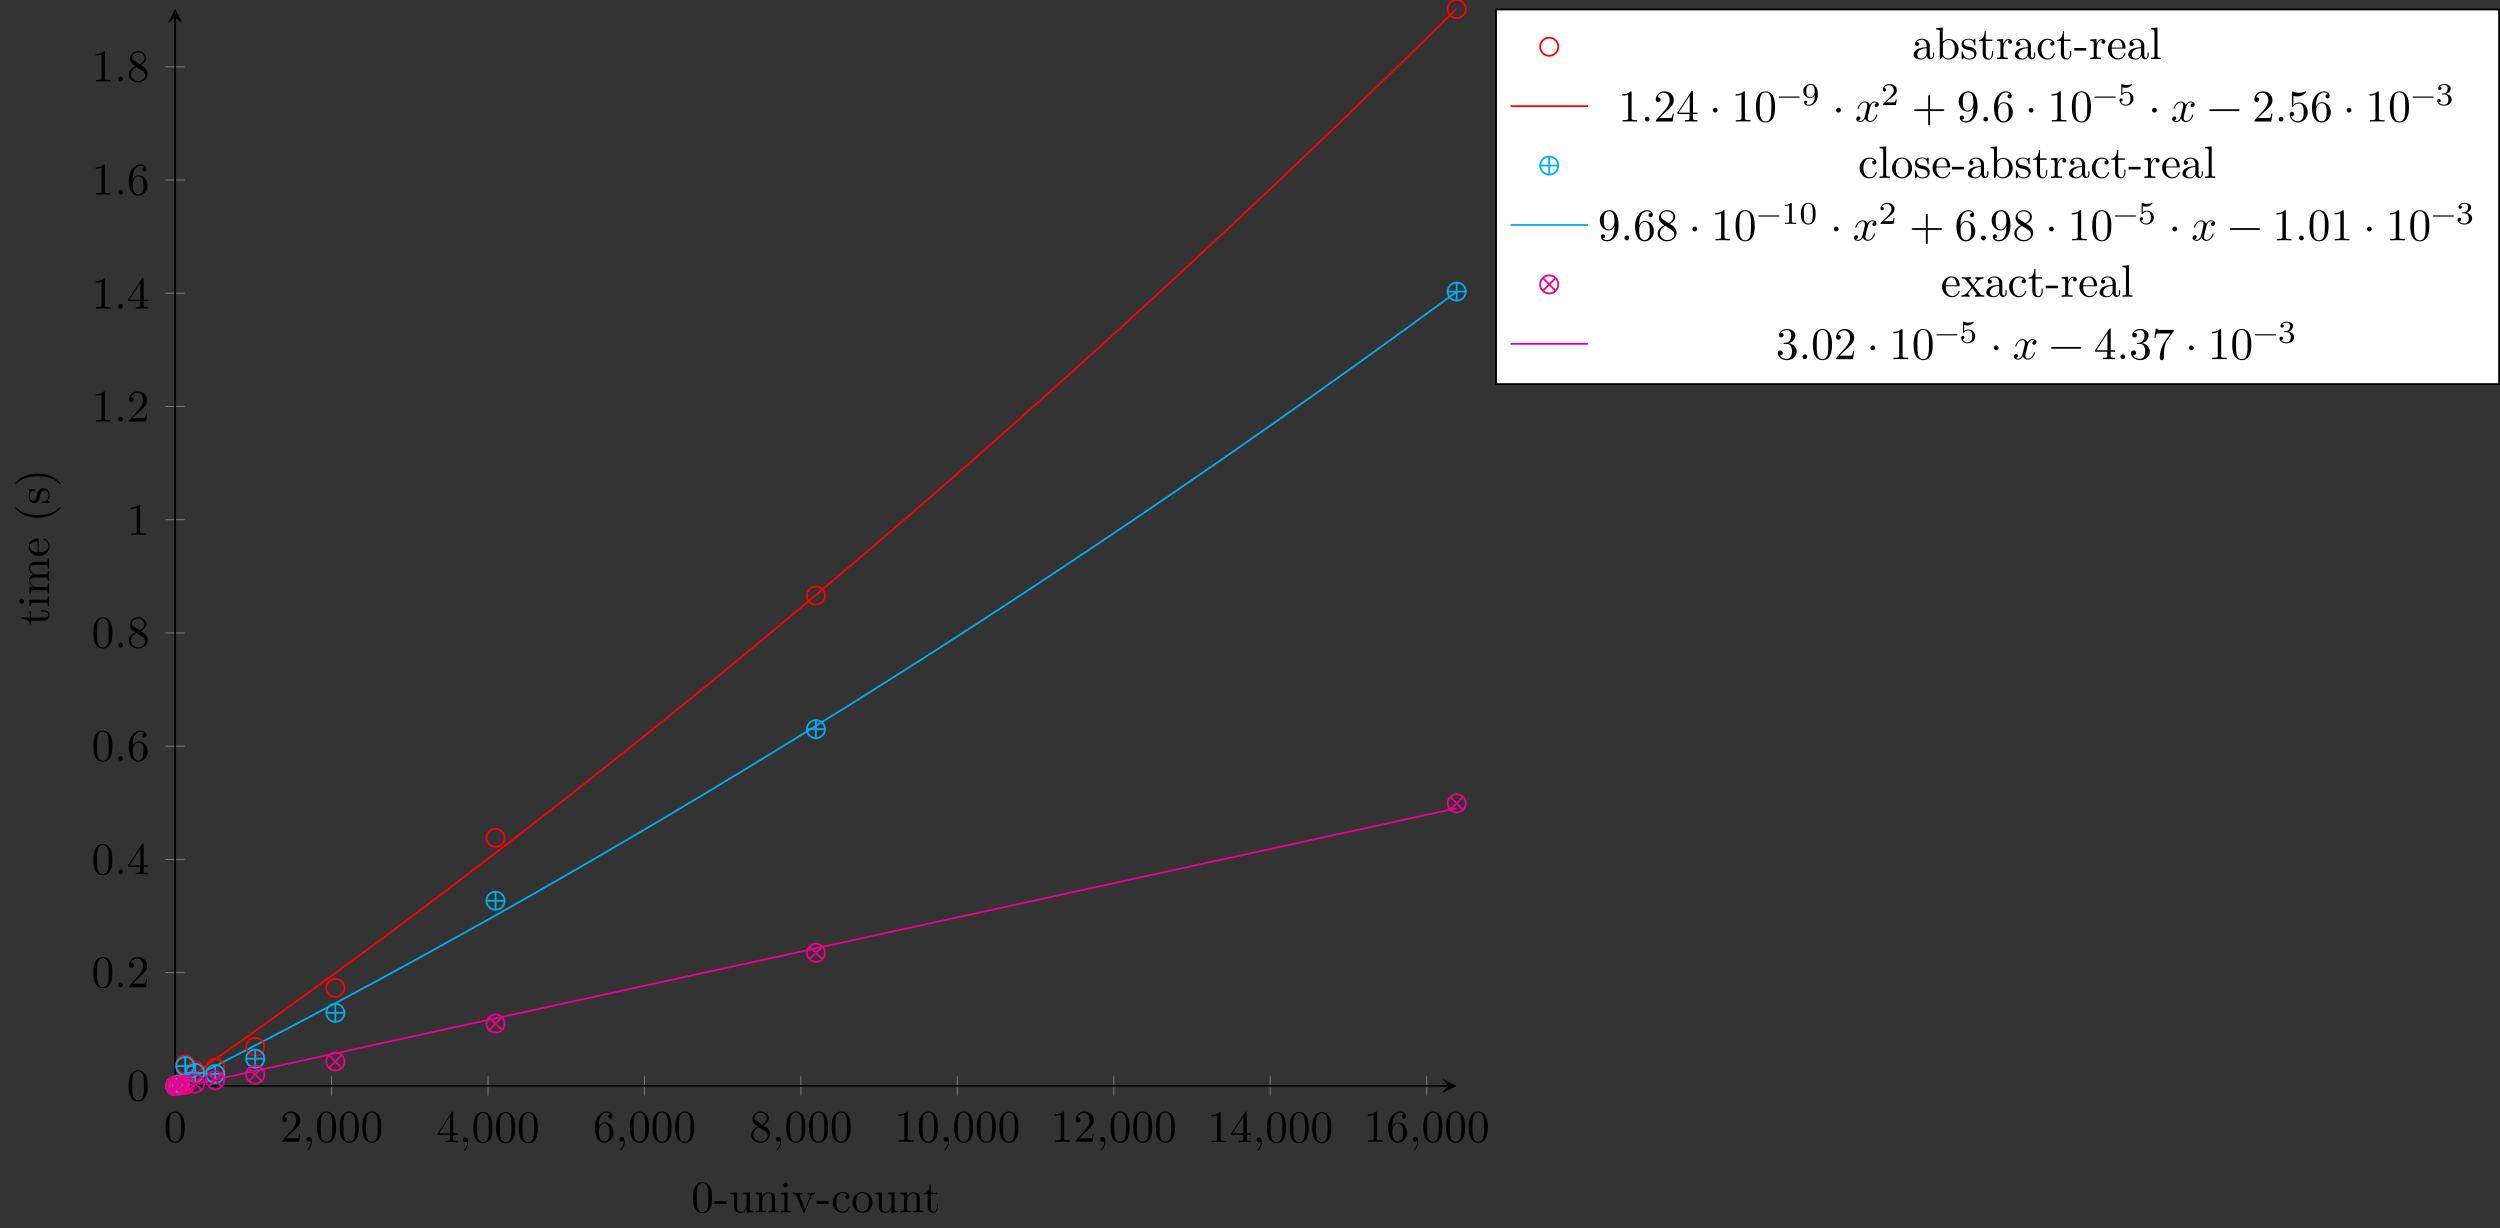<?xml version="1.0" encoding="UTF-8"?>
<svg xmlns="http://www.w3.org/2000/svg" xmlns:xlink="http://www.w3.org/1999/xlink" width="549.527pt" height="270.014pt" viewBox="0 0 549.527 270.014" version="1.1">
<rect x="0" y="0" width="549.527" height="270.014" fill="#333333" stroke="none"/>
<defs>
<g>
<symbol overflow="visible" id="glyph0-0">
<path style="stroke:none;" d=""/>
</symbol>
<symbol overflow="visible" id="glyph0-1">
<path style="stroke:none;" d="M 4.578 -3.188 C 4.578 -3.984 4.531 -4.781 4.188 -5.516 C 3.734 -6.484 2.906 -6.641 2.5 -6.641 C 1.891 -6.641 1.172 -6.375 0.75 -5.453 C 0.438 -4.766 0.391 -3.984 0.391 -3.188 C 0.391 -2.438 0.422 -1.547 0.844 -0.781 C 1.266 0.016 2 0.219 2.484 0.219 C 3.016 0.219 3.781 0.016 4.219 -0.938 C 4.531 -1.625 4.578 -2.406 4.578 -3.188 Z M 3.766 -3.312 C 3.766 -2.562 3.766 -1.891 3.656 -1.25 C 3.5 -0.297 2.938 0 2.484 0 C 2.094 0 1.5 -0.25 1.328 -1.203 C 1.219 -1.797 1.219 -2.719 1.219 -3.312 C 1.219 -3.953 1.219 -4.609 1.297 -5.141 C 1.484 -6.328 2.234 -6.422 2.484 -6.422 C 2.812 -6.422 3.469 -6.234 3.656 -5.25 C 3.766 -4.688 3.766 -3.938 3.766 -3.312 Z M 3.766 -3.312 "/>
</symbol>
<symbol overflow="visible" id="glyph0-2">
<path style="stroke:none;" d="M 4.469 -1.734 L 4.234 -1.734 C 4.172 -1.438 4.109 -1 4 -0.844 C 3.938 -0.766 3.281 -0.766 3.062 -0.766 L 1.266 -0.766 L 2.328 -1.797 C 3.875 -3.172 4.469 -3.703 4.469 -4.703 C 4.469 -5.844 3.578 -6.641 2.359 -6.641 C 1.234 -6.641 0.5 -5.719 0.5 -4.828 C 0.5 -4.281 1 -4.281 1.031 -4.281 C 1.203 -4.281 1.547 -4.391 1.547 -4.812 C 1.547 -5.062 1.359 -5.328 1.016 -5.328 C 0.938 -5.328 0.922 -5.328 0.891 -5.312 C 1.109 -5.969 1.656 -6.328 2.234 -6.328 C 3.141 -6.328 3.562 -5.516 3.562 -4.703 C 3.562 -3.906 3.078 -3.125 2.516 -2.5 L 0.609 -0.375 C 0.5 -0.266 0.5 -0.234 0.5 0 L 4.203 0 Z M 4.469 -1.734 "/>
</symbol>
<symbol overflow="visible" id="glyph0-3">
<path style="stroke:none;" d="M 2.031 -0.016 C 2.031 -0.672 1.781 -1.062 1.391 -1.062 C 1.062 -1.062 0.859 -0.812 0.859 -0.531 C 0.859 -0.266 1.062 0 1.391 0 C 1.5 0 1.641 -0.047 1.734 -0.125 C 1.766 -0.156 1.781 -0.156 1.781 -0.156 C 1.781 -0.156 1.797 -0.156 1.797 -0.016 C 1.797 0.734 1.453 1.328 1.125 1.656 C 1.016 1.766 1.016 1.781 1.016 1.812 C 1.016 1.891 1.062 1.922 1.109 1.922 C 1.219 1.922 2.031 1.156 2.031 -0.016 Z M 2.031 -0.016 "/>
</symbol>
<symbol overflow="visible" id="glyph0-4">
<path style="stroke:none;" d="M 4.688 -1.641 L 4.688 -1.953 L 3.703 -1.953 L 3.703 -6.484 C 3.703 -6.688 3.703 -6.75 3.531 -6.75 C 3.453 -6.75 3.422 -6.75 3.344 -6.625 L 0.281 -1.953 L 0.281 -1.641 L 2.938 -1.641 L 2.938 -0.781 C 2.938 -0.422 2.906 -0.312 2.172 -0.312 L 1.969 -0.312 L 1.969 0 C 2.375 -0.031 2.891 -0.031 3.312 -0.031 C 3.734 -0.031 4.25 -0.031 4.672 0 L 4.672 -0.312 L 4.453 -0.312 C 3.719 -0.312 3.703 -0.422 3.703 -0.781 L 3.703 -1.641 Z M 2.984 -1.953 L 0.562 -1.953 L 2.984 -5.672 Z M 2.984 -1.953 "/>
</symbol>
<symbol overflow="visible" id="glyph0-5">
<path style="stroke:none;" d="M 4.562 -2.031 C 4.562 -3.297 3.672 -4.25 2.562 -4.25 C 1.891 -4.25 1.516 -3.75 1.312 -3.266 L 1.312 -3.516 C 1.312 -6.031 2.547 -6.391 3.062 -6.391 C 3.297 -6.391 3.719 -6.328 3.938 -5.984 C 3.781 -5.984 3.391 -5.984 3.391 -5.547 C 3.391 -5.234 3.625 -5.078 3.844 -5.078 C 4 -5.078 4.312 -5.172 4.312 -5.562 C 4.312 -6.156 3.875 -6.641 3.047 -6.641 C 1.766 -6.641 0.422 -5.359 0.422 -3.156 C 0.422 -0.484 1.578 0.219 2.5 0.219 C 3.609 0.219 4.562 -0.719 4.562 -2.031 Z M 3.656 -2.047 C 3.656 -1.562 3.656 -1.062 3.484 -0.703 C 3.188 -0.109 2.734 -0.062 2.5 -0.062 C 1.875 -0.062 1.578 -0.656 1.516 -0.812 C 1.328 -1.281 1.328 -2.078 1.328 -2.25 C 1.328 -3.031 1.656 -4.031 2.547 -4.031 C 2.719 -4.031 3.172 -4.031 3.484 -3.406 C 3.656 -3.047 3.656 -2.531 3.656 -2.047 Z M 3.656 -2.047 "/>
</symbol>
<symbol overflow="visible" id="glyph0-6">
<path style="stroke:none;" d="M 4.562 -1.672 C 4.562 -2.031 4.453 -2.484 4.062 -2.906 C 3.875 -3.109 3.719 -3.203 3.078 -3.609 C 3.797 -3.984 4.281 -4.5 4.281 -5.156 C 4.281 -6.078 3.406 -6.641 2.5 -6.641 C 1.5 -6.641 0.688 -5.906 0.688 -4.969 C 0.688 -4.797 0.703 -4.344 1.125 -3.875 C 1.234 -3.766 1.609 -3.516 1.859 -3.344 C 1.281 -3.047 0.422 -2.5 0.422 -1.5 C 0.422 -0.453 1.438 0.219 2.484 0.219 C 3.609 0.219 4.562 -0.609 4.562 -1.672 Z M 3.844 -5.156 C 3.844 -4.578 3.453 -4.109 2.859 -3.766 L 1.625 -4.562 C 1.172 -4.859 1.125 -5.188 1.125 -5.359 C 1.125 -5.969 1.781 -6.391 2.484 -6.391 C 3.203 -6.391 3.844 -5.875 3.844 -5.156 Z M 4.062 -1.312 C 4.062 -0.578 3.312 -0.062 2.5 -0.062 C 1.641 -0.062 0.922 -0.672 0.922 -1.5 C 0.922 -2.078 1.234 -2.719 2.078 -3.188 L 3.312 -2.406 C 3.594 -2.219 4.062 -1.922 4.062 -1.312 Z M 4.062 -1.312 "/>
</symbol>
<symbol overflow="visible" id="glyph0-7">
<path style="stroke:none;" d="M 4.172 0 L 4.172 -0.312 L 3.859 -0.312 C 2.953 -0.312 2.938 -0.422 2.938 -0.781 L 2.938 -6.375 C 2.938 -6.625 2.938 -6.641 2.703 -6.641 C 2.078 -6 1.203 -6 0.891 -6 L 0.891 -5.688 C 1.094 -5.688 1.672 -5.688 2.188 -5.953 L 2.188 -0.781 C 2.188 -0.422 2.156 -0.312 1.266 -0.312 L 0.953 -0.312 L 0.953 0 C 1.297 -0.031 2.156 -0.031 2.562 -0.031 C 2.953 -0.031 3.828 -0.031 4.172 0 Z M 4.172 0 "/>
</symbol>
<symbol overflow="visible" id="glyph0-8">
<path style="stroke:none;" d="M 1.906 -0.531 C 1.906 -0.812 1.672 -1.062 1.391 -1.062 C 1.094 -1.062 0.859 -0.812 0.859 -0.531 C 0.859 -0.234 1.094 0 1.391 0 C 1.672 0 1.906 -0.234 1.906 -0.531 Z M 1.906 -0.531 "/>
</symbol>
<symbol overflow="visible" id="glyph0-9">
<path style="stroke:none;" d="M 1.906 -2.5 C 1.906 -2.781 1.672 -3.016 1.391 -3.016 C 1.094 -3.016 0.859 -2.781 0.859 -2.5 C 0.859 -2.203 1.094 -1.969 1.391 -1.969 C 1.672 -1.969 1.906 -2.203 1.906 -2.5 Z M 1.906 -2.5 "/>
</symbol>
<symbol overflow="visible" id="glyph0-10">
<path style="stroke:none;" d="M 5.25 -3.75 C 5.25 -4.266 4.672 -4.406 4.328 -4.406 C 3.75 -4.406 3.406 -3.875 3.281 -3.656 C 3.031 -4.312 2.5 -4.406 2.203 -4.406 C 1.172 -4.406 0.594 -3.125 0.594 -2.875 C 0.594 -2.766 0.719 -2.766 0.719 -2.766 C 0.797 -2.766 0.828 -2.797 0.844 -2.875 C 1.188 -3.938 1.844 -4.188 2.188 -4.188 C 2.375 -4.188 2.719 -4.094 2.719 -3.516 C 2.719 -3.203 2.547 -2.547 2.188 -1.141 C 2.031 -0.531 1.672 -0.109 1.234 -0.109 C 1.172 -0.109 0.953 -0.109 0.734 -0.234 C 0.984 -0.297 1.203 -0.5 1.203 -0.781 C 1.203 -1.047 0.984 -1.125 0.844 -1.125 C 0.531 -1.125 0.297 -0.875 0.297 -0.547 C 0.297 -0.094 0.781 0.109 1.219 0.109 C 1.891 0.109 2.25 -0.594 2.266 -0.641 C 2.391 -0.281 2.75 0.109 3.344 0.109 C 4.375 0.109 4.938 -1.172 4.938 -1.422 C 4.938 -1.531 4.859 -1.531 4.828 -1.531 C 4.734 -1.531 4.719 -1.484 4.688 -1.422 C 4.359 -0.344 3.688 -0.109 3.375 -0.109 C 2.984 -0.109 2.828 -0.422 2.828 -0.766 C 2.828 -0.984 2.875 -1.203 2.984 -1.641 L 3.328 -3.016 C 3.391 -3.266 3.625 -4.188 4.312 -4.188 C 4.359 -4.188 4.609 -4.188 4.812 -4.062 C 4.531 -4 4.344 -3.766 4.344 -3.516 C 4.344 -3.359 4.453 -3.172 4.719 -3.172 C 4.938 -3.172 5.25 -3.344 5.25 -3.75 Z M 5.25 -3.75 "/>
</symbol>
<symbol overflow="visible" id="glyph0-11">
<path style="stroke:none;" d="M 7.203 -2.5 C 7.203 -2.609 7.109 -2.688 7 -2.688 L 4.078 -2.688 L 4.078 -5.609 C 4.078 -5.719 3.984 -5.812 3.875 -5.812 C 3.766 -5.812 3.672 -5.719 3.672 -5.609 L 3.672 -2.688 L 0.75 -2.688 C 0.641 -2.688 0.562 -2.609 0.562 -2.5 C 0.562 -2.375 0.641 -2.297 0.75 -2.297 L 3.672 -2.297 L 3.672 0.625 C 3.672 0.734 3.766 0.828 3.875 0.828 C 3.984 0.828 4.078 0.734 4.078 0.625 L 4.078 -2.297 L 7 -2.297 C 7.109 -2.297 7.203 -2.375 7.203 -2.5 Z M 7.203 -2.5 "/>
</symbol>
<symbol overflow="visible" id="glyph0-12">
<path style="stroke:none;" d="M 4.562 -3.281 C 4.562 -5.969 3.406 -6.641 2.516 -6.641 C 1.969 -6.641 1.484 -6.453 1.062 -6.016 C 0.641 -5.562 0.422 -5.141 0.422 -4.391 C 0.422 -3.156 1.297 -2.172 2.406 -2.172 C 3.016 -2.172 3.422 -2.594 3.656 -3.172 L 3.656 -2.844 C 3.656 -0.516 2.625 -0.062 2.047 -0.062 C 1.875 -0.062 1.328 -0.078 1.062 -0.422 C 1.5 -0.422 1.578 -0.703 1.578 -0.875 C 1.578 -1.188 1.344 -1.328 1.125 -1.328 C 0.969 -1.328 0.672 -1.25 0.672 -0.859 C 0.672 -0.188 1.203 0.219 2.047 0.219 C 3.344 0.219 4.562 -1.141 4.562 -3.281 Z M 3.641 -4.203 C 3.641 -3.375 3.297 -2.406 2.422 -2.406 C 2.266 -2.406 1.797 -2.406 1.5 -3.031 C 1.312 -3.406 1.312 -3.891 1.312 -4.391 C 1.312 -4.922 1.312 -5.391 1.531 -5.766 C 1.797 -6.266 2.172 -6.391 2.516 -6.391 C 2.984 -6.391 3.312 -6.047 3.484 -5.609 C 3.594 -5.281 3.641 -4.656 3.641 -4.203 Z M 3.641 -4.203 "/>
</symbol>
<symbol overflow="visible" id="glyph0-13">
<path style="stroke:none;" d="M 7.203 -2.5 C 7.203 -2.609 7.109 -2.688 7 -2.688 L 0.75 -2.688 C 0.641 -2.688 0.562 -2.609 0.562 -2.5 C 0.562 -2.375 0.641 -2.297 0.75 -2.297 L 7 -2.297 C 7.109 -2.297 7.203 -2.375 7.203 -2.5 Z M 7.203 -2.5 "/>
</symbol>
<symbol overflow="visible" id="glyph0-14">
<path style="stroke:none;" d="M 4.469 -2 C 4.469 -3.188 3.656 -4.188 2.578 -4.188 C 2.109 -4.188 1.672 -4.031 1.312 -3.672 L 1.312 -5.625 C 1.516 -5.562 1.844 -5.5 2.156 -5.5 C 3.391 -5.5 4.094 -6.406 4.094 -6.531 C 4.094 -6.594 4.062 -6.641 3.984 -6.641 C 3.984 -6.641 3.953 -6.641 3.906 -6.609 C 3.703 -6.516 3.219 -6.312 2.547 -6.312 C 2.156 -6.312 1.688 -6.391 1.219 -6.594 C 1.141 -6.625 1.109 -6.625 1.109 -6.625 C 1 -6.625 1 -6.547 1 -6.391 L 1 -3.438 C 1 -3.266 1 -3.188 1.141 -3.188 C 1.219 -3.188 1.234 -3.203 1.281 -3.266 C 1.391 -3.422 1.75 -3.969 2.562 -3.969 C 3.078 -3.969 3.328 -3.516 3.406 -3.328 C 3.562 -2.953 3.594 -2.578 3.594 -2.078 C 3.594 -1.719 3.594 -1.125 3.344 -0.703 C 3.109 -0.312 2.734 -0.062 2.281 -0.062 C 1.562 -0.062 0.984 -0.594 0.812 -1.172 C 0.844 -1.172 0.875 -1.156 0.984 -1.156 C 1.312 -1.156 1.484 -1.406 1.484 -1.641 C 1.484 -1.891 1.312 -2.141 0.984 -2.141 C 0.844 -2.141 0.5 -2.062 0.5 -1.609 C 0.5 -0.75 1.188 0.219 2.297 0.219 C 3.453 0.219 4.469 -0.734 4.469 -2 Z M 4.469 -2 "/>
</symbol>
<symbol overflow="visible" id="glyph0-15">
<path style="stroke:none;" d="M 4.562 -1.703 C 4.562 -2.516 3.922 -3.297 2.891 -3.516 C 3.703 -3.781 4.281 -4.469 4.281 -5.266 C 4.281 -6.078 3.406 -6.641 2.453 -6.641 C 1.453 -6.641 0.688 -6.047 0.688 -5.281 C 0.688 -4.953 0.906 -4.766 1.203 -4.766 C 1.5 -4.766 1.703 -4.984 1.703 -5.281 C 1.703 -5.766 1.234 -5.766 1.094 -5.766 C 1.391 -6.266 2.047 -6.391 2.406 -6.391 C 2.828 -6.391 3.375 -6.172 3.375 -5.281 C 3.375 -5.156 3.344 -4.578 3.094 -4.141 C 2.797 -3.656 2.453 -3.625 2.203 -3.625 C 2.125 -3.609 1.891 -3.594 1.812 -3.594 C 1.734 -3.578 1.672 -3.562 1.672 -3.469 C 1.672 -3.359 1.734 -3.359 1.906 -3.359 L 2.344 -3.359 C 3.156 -3.359 3.531 -2.688 3.531 -1.703 C 3.531 -0.344 2.844 -0.062 2.406 -0.062 C 1.969 -0.062 1.219 -0.234 0.875 -0.812 C 1.219 -0.766 1.531 -0.984 1.531 -1.359 C 1.531 -1.719 1.266 -1.922 0.984 -1.922 C 0.734 -1.922 0.422 -1.781 0.422 -1.344 C 0.422 -0.438 1.344 0.219 2.438 0.219 C 3.656 0.219 4.562 -0.688 4.562 -1.703 Z M 4.562 -1.703 "/>
</symbol>
<symbol overflow="visible" id="glyph0-16">
<path style="stroke:none;" d="M 4.828 -6.422 L 2.406 -6.422 C 1.203 -6.422 1.172 -6.547 1.141 -6.734 L 0.891 -6.734 L 0.562 -4.688 L 0.812 -4.688 C 0.844 -4.844 0.922 -5.469 1.062 -5.594 C 1.125 -5.656 1.906 -5.656 2.031 -5.656 L 4.094 -5.656 L 2.984 -4.078 C 2.078 -2.734 1.75 -1.344 1.75 -0.328 C 1.75 -0.234 1.75 0.219 2.219 0.219 C 2.672 0.219 2.672 -0.234 2.672 -0.328 L 2.672 -0.844 C 2.672 -1.391 2.703 -1.938 2.781 -2.469 C 2.828 -2.703 2.953 -3.562 3.406 -4.172 L 4.75 -6.078 C 4.828 -6.188 4.828 -6.203 4.828 -6.422 Z M 4.828 -6.422 "/>
</symbol>
<symbol overflow="visible" id="glyph1-0">
<path style="stroke:none;" d=""/>
</symbol>
<symbol overflow="visible" id="glyph1-1">
<path style="stroke:none;" d="M 4.578 -3.188 C 4.578 -3.984 4.531 -4.781 4.188 -5.516 C 3.734 -6.484 2.906 -6.641 2.5 -6.641 C 1.891 -6.641 1.172 -6.375 0.75 -5.453 C 0.438 -4.766 0.391 -3.984 0.391 -3.188 C 0.391 -2.438 0.422 -1.547 0.844 -0.781 C 1.266 0.016 2 0.219 2.484 0.219 C 3.016 0.219 3.781 0.016 4.219 -0.938 C 4.531 -1.625 4.578 -2.406 4.578 -3.188 Z M 3.766 -3.312 C 3.766 -2.562 3.766 -1.891 3.656 -1.25 C 3.5 -0.297 2.938 0 2.484 0 C 2.094 0 1.5 -0.25 1.328 -1.203 C 1.219 -1.797 1.219 -2.719 1.219 -3.312 C 1.219 -3.953 1.219 -4.609 1.297 -5.141 C 1.484 -6.328 2.234 -6.422 2.484 -6.422 C 2.812 -6.422 3.469 -6.234 3.656 -5.25 C 3.766 -4.688 3.766 -3.938 3.766 -3.312 Z M 3.766 -3.312 "/>
</symbol>
<symbol overflow="visible" id="glyph1-2">
<path style="stroke:none;" d="M 2.75 -1.859 L 2.75 -2.438 L 0.109 -2.438 L 0.109 -1.859 Z M 2.75 -1.859 "/>
</symbol>
<symbol overflow="visible" id="glyph1-3">
<path style="stroke:none;" d="M 5.328 0 L 5.328 -0.312 C 4.641 -0.312 4.562 -0.375 4.562 -0.875 L 4.562 -4.406 L 3.094 -4.297 L 3.094 -3.984 C 3.781 -3.984 3.875 -3.922 3.875 -3.422 L 3.875 -1.656 C 3.875 -0.781 3.391 -0.109 2.656 -0.109 C 1.828 -0.109 1.781 -0.578 1.781 -1.094 L 1.781 -4.406 L 0.312 -4.297 L 0.312 -3.984 C 1.094 -3.984 1.094 -3.953 1.094 -3.078 L 1.094 -1.578 C 1.094 -0.797 1.094 0.109 2.609 0.109 C 3.172 0.109 3.609 -0.172 3.891 -0.781 L 3.891 0.109 Z M 5.328 0 "/>
</symbol>
<symbol overflow="visible" id="glyph1-4">
<path style="stroke:none;" d="M 5.328 0 L 5.328 -0.312 C 4.812 -0.312 4.562 -0.312 4.562 -0.609 L 4.562 -2.516 C 4.562 -3.375 4.562 -3.672 4.25 -4.031 C 4.109 -4.203 3.781 -4.406 3.203 -4.406 C 2.469 -4.406 2 -3.984 1.719 -3.359 L 1.719 -4.406 L 0.312 -4.297 L 0.312 -3.984 C 1.016 -3.984 1.094 -3.922 1.094 -3.422 L 1.094 -0.75 C 1.094 -0.312 0.984 -0.312 0.312 -0.312 L 0.312 0 L 1.453 -0.031 L 2.562 0 L 2.562 -0.312 C 1.891 -0.312 1.781 -0.312 1.781 -0.75 L 1.781 -2.594 C 1.781 -3.625 2.5 -4.188 3.125 -4.188 C 3.766 -4.188 3.875 -3.656 3.875 -3.078 L 3.875 -0.75 C 3.875 -0.312 3.766 -0.312 3.094 -0.312 L 3.094 0 L 4.219 -0.031 Z M 5.328 0 "/>
</symbol>
<symbol overflow="visible" id="glyph1-5">
<path style="stroke:none;" d="M 2.469 0 L 2.469 -0.312 C 1.797 -0.312 1.766 -0.359 1.766 -0.75 L 1.766 -4.406 L 0.375 -4.297 L 0.375 -3.984 C 1.016 -3.984 1.109 -3.922 1.109 -3.438 L 1.109 -0.75 C 1.109 -0.312 1 -0.312 0.328 -0.312 L 0.328 0 L 1.422 -0.031 C 1.781 -0.031 2.125 -0.016 2.469 0 Z M 1.906 -6.016 C 1.906 -6.297 1.688 -6.547 1.391 -6.547 C 1.047 -6.547 0.844 -6.266 0.844 -6.016 C 0.844 -5.75 1.078 -5.5 1.375 -5.5 C 1.719 -5.5 1.906 -5.766 1.906 -6.016 Z M 1.906 -6.016 "/>
</symbol>
<symbol overflow="visible" id="glyph1-6">
<path style="stroke:none;" d="M 5.062 -3.984 L 5.062 -4.297 C 4.828 -4.281 4.547 -4.266 4.312 -4.266 L 3.453 -4.297 L 3.453 -3.984 C 3.812 -3.984 3.922 -3.75 3.922 -3.562 C 3.922 -3.469 3.906 -3.422 3.875 -3.312 L 2.844 -0.781 L 1.734 -3.562 C 1.672 -3.688 1.672 -3.734 1.672 -3.734 C 1.672 -3.984 2.062 -3.984 2.25 -3.984 L 2.25 -4.297 L 1.156 -4.266 C 0.891 -4.266 0.484 -4.281 0.188 -4.297 L 0.188 -3.984 C 0.812 -3.984 0.859 -3.922 0.984 -3.625 L 2.422 -0.078 C 2.484 0.062 2.5 0.109 2.625 0.109 C 2.766 0.109 2.797 0.016 2.844 -0.078 L 4.141 -3.312 C 4.234 -3.547 4.406 -3.984 5.062 -3.984 Z M 5.062 -3.984 "/>
</symbol>
<symbol overflow="visible" id="glyph1-7">
<path style="stroke:none;" d="M 4.141 -1.188 C 4.141 -1.281 4.031 -1.281 4 -1.281 C 3.922 -1.281 3.891 -1.25 3.875 -1.188 C 3.594 -0.266 2.938 -0.141 2.578 -0.141 C 2.047 -0.141 1.172 -0.562 1.172 -2.172 C 1.172 -3.797 1.984 -4.219 2.516 -4.219 C 2.609 -4.219 3.234 -4.203 3.578 -3.844 C 3.172 -3.812 3.109 -3.516 3.109 -3.391 C 3.109 -3.125 3.297 -2.938 3.562 -2.938 C 3.828 -2.938 4.031 -3.094 4.031 -3.406 C 4.031 -4.078 3.266 -4.469 2.5 -4.469 C 1.25 -4.469 0.344 -3.391 0.344 -2.156 C 0.344 -0.875 1.328 0.109 2.484 0.109 C 3.812 0.109 4.141 -1.094 4.141 -1.188 Z M 4.141 -1.188 "/>
</symbol>
<symbol overflow="visible" id="glyph1-8">
<path style="stroke:none;" d="M 4.688 -2.141 C 4.688 -3.406 3.703 -4.469 2.5 -4.469 C 1.25 -4.469 0.281 -3.375 0.281 -2.141 C 0.281 -0.844 1.312 0.109 2.484 0.109 C 3.688 0.109 4.688 -0.875 4.688 -2.141 Z M 3.875 -2.219 C 3.875 -1.859 3.875 -1.312 3.656 -0.875 C 3.422 -0.422 2.984 -0.141 2.5 -0.141 C 2.062 -0.141 1.625 -0.344 1.359 -0.812 C 1.109 -1.25 1.109 -1.859 1.109 -2.219 C 1.109 -2.609 1.109 -3.141 1.344 -3.578 C 1.609 -4.031 2.078 -4.25 2.484 -4.25 C 2.922 -4.25 3.344 -4.031 3.609 -3.594 C 3.875 -3.172 3.875 -2.594 3.875 -2.219 Z M 3.875 -2.219 "/>
</symbol>
<symbol overflow="visible" id="glyph1-9">
<path style="stroke:none;" d="M 3.312 -1.234 L 3.312 -1.797 L 3.062 -1.797 L 3.062 -1.25 C 3.062 -0.516 2.766 -0.141 2.391 -0.141 C 1.719 -0.141 1.719 -1.047 1.719 -1.219 L 1.719 -3.984 L 3.156 -3.984 L 3.156 -4.297 L 1.719 -4.297 L 1.719 -6.125 L 1.469 -6.125 C 1.469 -5.312 1.172 -4.25 0.188 -4.203 L 0.188 -3.984 L 1.031 -3.984 L 1.031 -1.234 C 1.031 -0.016 1.969 0.109 2.328 0.109 C 3.031 0.109 3.312 -0.594 3.312 -1.234 Z M 3.312 -1.234 "/>
</symbol>
<symbol overflow="visible" id="glyph1-10">
<path style="stroke:none;" d="M 4.812 -0.891 L 4.812 -1.453 L 4.562 -1.453 L 4.562 -0.891 C 4.562 -0.312 4.312 -0.25 4.203 -0.25 C 3.875 -0.25 3.844 -0.703 3.844 -0.75 L 3.844 -2.734 C 3.844 -3.156 3.844 -3.547 3.484 -3.922 C 3.094 -4.312 2.594 -4.469 2.109 -4.469 C 1.297 -4.469 0.609 -4 0.609 -3.344 C 0.609 -3.047 0.812 -2.875 1.062 -2.875 C 1.344 -2.875 1.531 -3.078 1.531 -3.328 C 1.531 -3.453 1.469 -3.781 1.016 -3.781 C 1.281 -4.141 1.781 -4.25 2.094 -4.25 C 2.578 -4.25 3.156 -3.859 3.156 -2.969 L 3.156 -2.609 C 2.641 -2.578 1.938 -2.547 1.312 -2.25 C 0.562 -1.906 0.312 -1.391 0.312 -0.953 C 0.312 -0.141 1.281 0.109 1.906 0.109 C 2.578 0.109 3.031 -0.297 3.219 -0.75 C 3.266 -0.359 3.531 0.062 4 0.062 C 4.203 0.062 4.812 -0.078 4.812 -0.891 Z M 3.156 -1.391 C 3.156 -0.453 2.438 -0.109 1.984 -0.109 C 1.5 -0.109 1.094 -0.453 1.094 -0.953 C 1.094 -1.5 1.5 -2.328 3.156 -2.391 Z M 3.156 -1.391 "/>
</symbol>
<symbol overflow="visible" id="glyph1-11">
<path style="stroke:none;" d="M 5.188 -2.156 C 5.188 -3.422 4.219 -4.406 3.078 -4.406 C 2.297 -4.406 1.875 -3.938 1.719 -3.766 L 1.719 -6.922 L 0.281 -6.812 L 0.281 -6.5 C 0.984 -6.5 1.062 -6.438 1.062 -5.938 L 1.062 0 L 1.312 0 L 1.672 -0.625 C 1.812 -0.391 2.234 0.109 2.969 0.109 C 4.156 0.109 5.188 -0.875 5.188 -2.156 Z M 4.359 -2.156 C 4.359 -1.797 4.344 -1.203 4.062 -0.75 C 3.844 -0.438 3.469 -0.109 2.938 -0.109 C 2.484 -0.109 2.125 -0.344 1.891 -0.719 C 1.75 -0.922 1.75 -0.953 1.75 -1.141 L 1.75 -3.188 C 1.75 -3.375 1.75 -3.391 1.859 -3.547 C 2.25 -4.109 2.797 -4.188 3.031 -4.188 C 3.484 -4.188 3.844 -3.922 4.078 -3.547 C 4.344 -3.141 4.359 -2.578 4.359 -2.156 Z M 4.359 -2.156 "/>
</symbol>
<symbol overflow="visible" id="glyph1-12">
<path style="stroke:none;" d="M 3.594 -1.281 C 3.594 -1.797 3.297 -2.109 3.172 -2.219 C 2.844 -2.547 2.453 -2.625 2.031 -2.703 C 1.469 -2.812 0.812 -2.938 0.812 -3.516 C 0.812 -3.875 1.062 -4.281 1.922 -4.281 C 3.016 -4.281 3.078 -3.375 3.094 -3.078 C 3.094 -2.984 3.203 -2.984 3.203 -2.984 C 3.344 -2.984 3.344 -3.031 3.344 -3.219 L 3.344 -4.234 C 3.344 -4.391 3.344 -4.469 3.234 -4.469 C 3.188 -4.469 3.156 -4.469 3.031 -4.344 C 3 -4.312 2.906 -4.219 2.859 -4.188 C 2.484 -4.469 2.078 -4.469 1.922 -4.469 C 0.703 -4.469 0.328 -3.797 0.328 -3.234 C 0.328 -2.891 0.484 -2.609 0.75 -2.391 C 1.078 -2.141 1.359 -2.078 2.078 -1.938 C 2.297 -1.891 3.109 -1.734 3.109 -1.016 C 3.109 -0.516 2.766 -0.109 1.984 -0.109 C 1.141 -0.109 0.781 -0.672 0.594 -1.531 C 0.562 -1.656 0.562 -1.688 0.453 -1.688 C 0.328 -1.688 0.328 -1.625 0.328 -1.453 L 0.328 -0.125 C 0.328 0.047 0.328 0.109 0.438 0.109 C 0.484 0.109 0.5 0.094 0.688 -0.094 C 0.703 -0.109 0.703 -0.125 0.891 -0.312 C 1.328 0.094 1.781 0.109 1.984 0.109 C 3.125 0.109 3.594 -0.562 3.594 -1.281 Z M 3.594 -1.281 "/>
</symbol>
<symbol overflow="visible" id="glyph1-13">
<path style="stroke:none;" d="M 3.625 -3.797 C 3.625 -4.109 3.312 -4.406 2.891 -4.406 C 2.156 -4.406 1.797 -3.734 1.672 -3.312 L 1.672 -4.406 L 0.281 -4.297 L 0.281 -3.984 C 0.984 -3.984 1.062 -3.922 1.062 -3.422 L 1.062 -0.75 C 1.062 -0.312 0.953 -0.312 0.281 -0.312 L 0.281 0 L 1.422 -0.031 C 1.812 -0.031 2.281 -0.031 2.688 0 L 2.688 -0.312 L 2.469 -0.312 C 1.734 -0.312 1.719 -0.422 1.719 -0.781 L 1.719 -2.312 C 1.719 -3.297 2.141 -4.188 2.891 -4.188 C 2.953 -4.188 2.984 -4.188 3 -4.172 C 2.969 -4.172 2.766 -4.047 2.766 -3.781 C 2.766 -3.516 2.984 -3.359 3.203 -3.359 C 3.375 -3.359 3.625 -3.484 3.625 -3.797 Z M 3.625 -3.797 "/>
</symbol>
<symbol overflow="visible" id="glyph1-14">
<path style="stroke:none;" d="M 4.141 -1.188 C 4.141 -1.281 4.062 -1.312 4 -1.312 C 3.922 -1.312 3.891 -1.25 3.875 -1.172 C 3.531 -0.141 2.625 -0.141 2.531 -0.141 C 2.031 -0.141 1.641 -0.438 1.406 -0.812 C 1.109 -1.281 1.109 -1.938 1.109 -2.297 L 3.891 -2.297 C 4.109 -2.297 4.141 -2.297 4.141 -2.516 C 4.141 -3.5 3.594 -4.469 2.359 -4.469 C 1.203 -4.469 0.281 -3.438 0.281 -2.188 C 0.281 -0.859 1.328 0.109 2.469 0.109 C 3.688 0.109 4.141 -1 4.141 -1.188 Z M 3.484 -2.516 L 1.109 -2.516 C 1.172 -4 2.016 -4.25 2.359 -4.25 C 3.375 -4.25 3.484 -2.906 3.484 -2.516 Z M 3.484 -2.516 "/>
</symbol>
<symbol overflow="visible" id="glyph1-15">
<path style="stroke:none;" d="M 2.547 0 L 2.547 -0.312 C 1.875 -0.312 1.766 -0.312 1.766 -0.75 L 1.766 -6.922 L 0.328 -6.812 L 0.328 -6.5 C 1.031 -6.5 1.109 -6.438 1.109 -5.938 L 1.109 -0.75 C 1.109 -0.312 1 -0.312 0.328 -0.312 L 0.328 0 L 1.438 -0.031 Z M 2.547 0 "/>
</symbol>
<symbol overflow="visible" id="glyph1-16">
<path style="stroke:none;" d="M 5.141 0 L 5.141 -0.312 C 4.609 -0.312 4.422 -0.328 4.203 -0.625 L 2.859 -2.344 C 3.156 -2.719 3.531 -3.203 3.781 -3.469 C 4.094 -3.828 4.5 -3.984 4.969 -3.984 L 4.969 -4.297 C 4.703 -4.281 4.406 -4.266 4.141 -4.266 C 3.844 -4.266 3.312 -4.281 3.188 -4.297 L 3.188 -3.984 C 3.406 -3.969 3.484 -3.844 3.484 -3.672 C 3.484 -3.516 3.375 -3.391 3.328 -3.328 L 2.719 -2.547 L 1.938 -3.562 C 1.844 -3.656 1.844 -3.672 1.844 -3.734 C 1.844 -3.891 2 -3.984 2.188 -3.984 L 2.188 -4.297 L 1.109 -4.266 C 0.906 -4.266 0.438 -4.281 0.172 -4.297 L 0.172 -3.984 C 0.875 -3.984 0.875 -3.984 1.344 -3.375 L 2.328 -2.094 C 1.859 -1.5 1.859 -1.469 1.391 -0.906 C 0.922 -0.328 0.328 -0.312 0.125 -0.312 L 0.125 0 C 0.375 -0.016 0.688 -0.031 0.953 -0.031 L 1.891 0 L 1.891 -0.312 C 1.672 -0.344 1.609 -0.469 1.609 -0.625 C 1.609 -0.844 1.891 -1.172 2.5 -1.891 L 3.266 -0.891 C 3.344 -0.781 3.469 -0.625 3.469 -0.562 C 3.469 -0.469 3.375 -0.312 3.109 -0.312 L 3.109 0 L 4.188 -0.031 C 4.453 -0.031 4.844 -0.016 5.141 0 Z M 5.141 0 "/>
</symbol>
<symbol overflow="visible" id="glyph2-0">
<path style="stroke:none;" d=""/>
</symbol>
<symbol overflow="visible" id="glyph2-1">
<path style="stroke:none;" d="M -1.234 -3.312 L -1.797 -3.312 L -1.797 -3.062 L -1.25 -3.062 C -0.516 -3.062 -0.141 -2.766 -0.141 -2.391 C -0.141 -1.719 -1.047 -1.719 -1.219 -1.719 L -3.984 -1.719 L -3.984 -3.156 L -4.297 -3.156 L -4.297 -1.719 L -6.125 -1.719 L -6.125 -1.469 C -5.312 -1.469 -4.25 -1.172 -4.203 -0.188 L -3.984 -0.188 L -3.984 -1.031 L -1.234 -1.031 C -0.016 -1.031 0.109 -1.969 0.109 -2.328 C 0.109 -3.031 -0.594 -3.312 -1.234 -3.312 Z M -1.234 -3.312 "/>
</symbol>
<symbol overflow="visible" id="glyph2-2">
<path style="stroke:none;" d="M 0 -2.469 L -0.312 -2.469 C -0.312 -1.797 -0.359 -1.766 -0.75 -1.766 L -4.406 -1.766 L -4.297 -0.375 L -3.984 -0.375 C -3.984 -1.016 -3.922 -1.109 -3.438 -1.109 L -0.75 -1.109 C -0.312 -1.109 -0.312 -1 -0.312 -0.328 L 0 -0.328 L -0.031 -1.422 C -0.031 -1.781 -0.016 -2.125 0 -2.469 Z M -6.016 -1.906 C -6.297 -1.906 -6.547 -1.688 -6.547 -1.391 C -6.547 -1.047 -6.266 -0.844 -6.016 -0.844 C -5.75 -0.844 -5.5 -1.078 -5.5 -1.375 C -5.5 -1.719 -5.766 -1.906 -6.016 -1.906 Z M -6.016 -1.906 "/>
</symbol>
<symbol overflow="visible" id="glyph2-3">
<path style="stroke:none;" d="M 0 -8.109 L -0.312 -8.109 C -0.312 -7.594 -0.312 -7.344 -0.609 -7.328 L -2.516 -7.328 C -3.375 -7.328 -3.672 -7.328 -4.031 -7.016 C -4.203 -6.875 -4.406 -6.547 -4.406 -5.969 C -4.406 -5.141 -3.812 -4.688 -3.422 -4.531 C -4.297 -4.391 -4.406 -3.656 -4.406 -3.203 C -4.406 -2.469 -3.984 -2 -3.359 -1.719 L -4.406 -1.719 L -4.297 -0.312 L -3.984 -0.312 C -3.984 -1.016 -3.922 -1.094 -3.422 -1.094 L -0.75 -1.094 C -0.312 -1.094 -0.312 -0.984 -0.312 -0.312 L 0 -0.312 L -0.031 -1.453 L 0 -2.562 L -0.312 -2.562 C -0.312 -1.891 -0.312 -1.781 -0.75 -1.781 L -2.594 -1.781 C -3.625 -1.781 -4.188 -2.5 -4.188 -3.125 C -4.188 -3.766 -3.656 -3.875 -3.078 -3.875 L -0.75 -3.875 C -0.312 -3.875 -0.312 -3.766 -0.312 -3.094 L 0 -3.094 L -0.031 -4.219 L 0 -5.328 L -0.312 -5.328 C -0.312 -4.672 -0.312 -4.562 -0.75 -4.562 L -2.594 -4.562 C -3.625 -4.562 -4.188 -5.266 -4.188 -5.906 C -4.188 -6.531 -3.656 -6.641 -3.078 -6.641 L -0.75 -6.641 C -0.312 -6.641 -0.312 -6.531 -0.312 -5.859 L 0 -5.859 L -0.031 -6.984 Z M 0 -8.109 "/>
</symbol>
<symbol overflow="visible" id="glyph2-4">
<path style="stroke:none;" d="M -1.188 -4.141 C -1.281 -4.141 -1.312 -4.062 -1.312 -4 C -1.312 -3.922 -1.25 -3.891 -1.172 -3.875 C -0.141 -3.531 -0.141 -2.625 -0.141 -2.531 C -0.141 -2.031 -0.438 -1.641 -0.812 -1.406 C -1.281 -1.109 -1.938 -1.109 -2.297 -1.109 L -2.297 -3.891 C -2.297 -4.109 -2.297 -4.141 -2.516 -4.141 C -3.5 -4.141 -4.469 -3.594 -4.469 -2.359 C -4.469 -1.203 -3.438 -0.281 -2.188 -0.281 C -0.859 -0.281 0.109 -1.328 0.109 -2.469 C 0.109 -3.688 -1 -4.141 -1.188 -4.141 Z M -2.516 -3.484 L -2.516 -1.109 C -4 -1.172 -4.25 -2.016 -4.25 -2.359 C -4.25 -3.375 -2.906 -3.484 -2.516 -3.484 Z M -2.516 -3.484 "/>
</symbol>
<symbol overflow="visible" id="glyph2-5">
<path style="stroke:none;" d="M 2.391 -3.297 C 2.359 -3.297 2.344 -3.297 2.172 -3.125 C 0.922 -1.891 -0.969 -1.562 -2.5 -1.562 C -4.234 -1.562 -5.969 -1.938 -7.203 -3.172 C -7.328 -3.297 -7.344 -3.297 -7.375 -3.297 C -7.453 -3.297 -7.484 -3.266 -7.484 -3.203 C -7.484 -3.094 -6.797 -2.203 -5.531 -1.609 C -4.438 -1.109 -3.328 -0.984 -2.5 -0.984 C -1.719 -0.984 -0.516 -1.094 0.625 -1.641 C 1.844 -2.25 2.5 -3.094 2.5 -3.203 C 2.5 -3.266 2.469 -3.297 2.391 -3.297 Z M 2.391 -3.297 "/>
</symbol>
<symbol overflow="visible" id="glyph2-6">
<path style="stroke:none;" d="M -1.281 -3.594 C -1.797 -3.594 -2.109 -3.297 -2.219 -3.172 C -2.547 -2.844 -2.625 -2.453 -2.703 -2.031 C -2.812 -1.469 -2.938 -0.812 -3.516 -0.812 C -3.875 -0.812 -4.281 -1.062 -4.281 -1.922 C -4.281 -3.016 -3.375 -3.078 -3.078 -3.094 C -2.984 -3.094 -2.984 -3.203 -2.984 -3.203 C -2.984 -3.344 -3.031 -3.344 -3.219 -3.344 L -4.234 -3.344 C -4.391 -3.344 -4.469 -3.344 -4.469 -3.234 C -4.469 -3.188 -4.469 -3.156 -4.344 -3.031 C -4.312 -3 -4.219 -2.906 -4.188 -2.859 C -4.469 -2.484 -4.469 -2.078 -4.469 -1.922 C -4.469 -0.703 -3.797 -0.328 -3.234 -0.328 C -2.891 -0.328 -2.609 -0.484 -2.391 -0.75 C -2.141 -1.078 -2.078 -1.359 -1.938 -2.078 C -1.891 -2.297 -1.734 -3.109 -1.016 -3.109 C -0.516 -3.109 -0.109 -2.766 -0.109 -1.984 C -0.109 -1.141 -0.672 -0.781 -1.531 -0.594 C -1.656 -0.562 -1.688 -0.562 -1.688 -0.453 C -1.688 -0.328 -1.625 -0.328 -1.453 -0.328 L -0.125 -0.328 C 0.047 -0.328 0.109 -0.328 0.109 -0.438 C 0.109 -0.484 0.094 -0.5 -0.094 -0.688 C -0.109 -0.703 -0.125 -0.703 -0.312 -0.891 C 0.094 -1.328 0.109 -1.781 0.109 -1.984 C 0.109 -3.125 -0.562 -3.594 -1.281 -3.594 Z M -1.281 -3.594 "/>
</symbol>
<symbol overflow="visible" id="glyph2-7">
<path style="stroke:none;" d="M -2.5 -2.875 C -3.266 -2.875 -4.469 -2.766 -5.609 -2.219 C -6.828 -1.625 -7.484 -0.766 -7.484 -0.672 C -7.484 -0.609 -7.438 -0.562 -7.375 -0.562 C -7.344 -0.562 -7.328 -0.562 -7.141 -0.75 C -6.156 -1.734 -4.578 -2.297 -2.5 -2.297 C -0.781 -2.297 0.969 -1.938 2.219 -0.703 C 2.344 -0.562 2.359 -0.562 2.391 -0.562 C 2.453 -0.562 2.5 -0.609 2.5 -0.672 C 2.5 -0.766 1.812 -1.672 0.547 -2.25 C -0.547 -2.766 -1.656 -2.875 -2.5 -2.875 Z M -2.5 -2.875 "/>
</symbol>
<symbol overflow="visible" id="glyph3-0">
<path style="stroke:none;" d=""/>
</symbol>
<symbol overflow="visible" id="glyph3-1">
<path style="stroke:none;" d="M 5.031 -1.734 C 5.031 -1.812 4.969 -1.875 4.891 -1.875 L 0.531 -1.875 C 0.453 -1.875 0.391 -1.812 0.391 -1.734 C 0.391 -1.672 0.453 -1.609 0.531 -1.609 L 4.891 -1.609 C 4.969 -1.609 5.031 -1.672 5.031 -1.734 Z M 5.031 -1.734 "/>
</symbol>
<symbol overflow="visible" id="glyph3-2">
<path style="stroke:none;" d="M 3.578 -2.297 C 3.578 -4.016 2.812 -4.625 2 -4.625 C 1.766 -4.625 1.297 -4.594 0.891 -4.203 C 0.656 -3.969 0.375 -3.703 0.375 -3.078 C 0.375 -2.188 1.078 -1.531 1.891 -1.531 C 2.453 -1.531 2.75 -1.906 2.906 -2.219 L 2.906 -2.078 C 2.906 -0.344 2.062 -0.078 1.641 -0.078 C 1.484 -0.078 1.109 -0.094 0.922 -0.312 C 1.219 -0.344 1.234 -0.578 1.234 -0.641 C 1.234 -0.812 1.109 -0.969 0.906 -0.969 C 0.703 -0.969 0.578 -0.828 0.578 -0.625 C 0.578 -0.156 0.969 0.141 1.641 0.141 C 2.641 0.141 3.578 -0.797 3.578 -2.297 Z M 2.891 -3 C 2.891 -2.094 2.375 -1.734 1.938 -1.734 C 1.656 -1.734 1.406 -1.812 1.203 -2.141 C 1.047 -2.391 1.047 -2.688 1.047 -3.078 C 1.047 -3.484 1.047 -3.75 1.25 -4.031 C 1.422 -4.281 1.641 -4.422 2 -4.422 C 2.359 -4.422 2.578 -4.203 2.688 -4.016 C 2.875 -3.734 2.891 -3.234 2.891 -3 Z M 2.891 -3 "/>
</symbol>
<symbol overflow="visible" id="glyph3-3">
<path style="stroke:none;" d="M 3.516 -1.266 L 3.281 -1.266 C 3.266 -1.109 3.188 -0.703 3.094 -0.641 C 3.047 -0.594 2.516 -0.594 2.406 -0.594 L 1.125 -0.594 C 1.859 -1.234 2.109 -1.438 2.516 -1.766 C 3.031 -2.172 3.516 -2.609 3.516 -3.266 C 3.516 -4.109 2.781 -4.625 1.891 -4.625 C 1.031 -4.625 0.438 -4.016 0.438 -3.375 C 0.438 -3.031 0.734 -2.984 0.812 -2.984 C 0.969 -2.984 1.172 -3.109 1.172 -3.359 C 1.172 -3.484 1.125 -3.734 0.766 -3.734 C 0.984 -4.219 1.453 -4.375 1.781 -4.375 C 2.484 -4.375 2.844 -3.828 2.844 -3.266 C 2.844 -2.656 2.406 -2.188 2.188 -1.938 L 0.516 -0.266 C 0.438 -0.203 0.438 -0.188 0.438 0 L 3.312 0 Z M 3.516 -1.266 "/>
</symbol>
<symbol overflow="visible" id="glyph3-4">
<path style="stroke:none;" d="M 3.516 -1.406 C 3.516 -2.188 2.922 -2.906 2.062 -2.906 C 1.75 -2.906 1.391 -2.844 1.078 -2.578 L 1.078 -3.891 C 1.438 -3.797 1.641 -3.797 1.75 -3.797 C 2.672 -3.797 3.219 -4.422 3.219 -4.531 C 3.219 -4.609 3.172 -4.625 3.141 -4.625 C 3.141 -4.625 3.109 -4.625 3.078 -4.609 C 2.906 -4.547 2.547 -4.406 2.031 -4.406 C 1.828 -4.406 1.469 -4.422 1.016 -4.594 C 0.938 -4.625 0.922 -4.625 0.922 -4.625 C 0.828 -4.625 0.828 -4.547 0.828 -4.438 L 0.828 -2.391 C 0.828 -2.266 0.828 -2.188 0.938 -2.188 C 1 -2.188 1.016 -2.188 1.078 -2.281 C 1.375 -2.656 1.812 -2.719 2.047 -2.719 C 2.469 -2.719 2.656 -2.391 2.688 -2.328 C 2.812 -2.094 2.859 -1.828 2.859 -1.422 C 2.859 -1.219 2.859 -0.812 2.641 -0.5 C 2.469 -0.25 2.172 -0.078 1.828 -0.078 C 1.375 -0.078 0.906 -0.328 0.734 -0.797 C 1 -0.781 1.141 -0.953 1.141 -1.141 C 1.141 -1.438 0.875 -1.484 0.781 -1.484 C 0.781 -1.484 0.438 -1.484 0.438 -1.109 C 0.438 -0.484 1.016 0.141 1.844 0.141 C 2.734 0.141 3.516 -0.516 3.516 -1.406 Z M 3.516 -1.406 "/>
</symbol>
<symbol overflow="visible" id="glyph3-5">
<path style="stroke:none;" d="M 3.578 -1.203 C 3.578 -1.75 3.141 -2.297 2.375 -2.453 C 3.094 -2.719 3.359 -3.234 3.359 -3.672 C 3.359 -4.219 2.734 -4.625 1.953 -4.625 C 1.188 -4.625 0.594 -4.25 0.594 -3.688 C 0.594 -3.453 0.75 -3.328 0.953 -3.328 C 1.172 -3.328 1.312 -3.484 1.312 -3.672 C 1.312 -3.875 1.172 -4.031 0.953 -4.047 C 1.203 -4.344 1.672 -4.422 1.938 -4.422 C 2.25 -4.422 2.688 -4.266 2.688 -3.672 C 2.688 -3.375 2.594 -3.047 2.406 -2.844 C 2.188 -2.578 1.984 -2.562 1.641 -2.531 C 1.469 -2.516 1.453 -2.516 1.422 -2.516 C 1.422 -2.516 1.344 -2.5 1.344 -2.422 C 1.344 -2.328 1.406 -2.328 1.531 -2.328 L 1.906 -2.328 C 2.453 -2.328 2.844 -1.953 2.844 -1.203 C 2.844 -0.344 2.328 -0.078 1.938 -0.078 C 1.656 -0.078 1.031 -0.156 0.75 -0.578 C 1.078 -0.578 1.156 -0.812 1.156 -0.969 C 1.156 -1.188 0.984 -1.344 0.766 -1.344 C 0.578 -1.344 0.375 -1.219 0.375 -0.938 C 0.375 -0.281 1.094 0.141 1.938 0.141 C 2.906 0.141 3.578 -0.516 3.578 -1.203 Z M 3.578 -1.203 "/>
</symbol>
<symbol overflow="visible" id="glyph3-6">
<path style="stroke:none;" d="M 3.297 0 L 3.297 -0.25 L 3.031 -0.25 C 2.328 -0.25 2.328 -0.344 2.328 -0.578 L 2.328 -4.438 C 2.328 -4.625 2.328 -4.625 2.125 -4.625 C 1.672 -4.188 1.047 -4.188 0.766 -4.188 L 0.766 -3.938 C 0.922 -3.938 1.391 -3.938 1.766 -4.125 L 1.766 -0.578 C 1.766 -0.344 1.766 -0.25 1.078 -0.25 L 0.812 -0.25 L 0.812 0 L 2.047 -0.031 Z M 3.297 0 "/>
</symbol>
<symbol overflow="visible" id="glyph3-7">
<path style="stroke:none;" d="M 3.594 -2.219 C 3.594 -2.984 3.5 -3.547 3.188 -4.031 C 2.969 -4.344 2.531 -4.625 1.984 -4.625 C 0.359 -4.625 0.359 -2.719 0.359 -2.219 C 0.359 -1.719 0.359 0.141 1.984 0.141 C 3.594 0.141 3.594 -1.719 3.594 -2.219 Z M 2.969 -2.312 C 2.969 -1.797 2.969 -1.281 2.875 -0.844 C 2.734 -0.203 2.266 -0.062 1.984 -0.062 C 1.656 -0.062 1.234 -0.25 1.094 -0.812 C 1 -1.219 1 -1.797 1 -2.312 C 1 -2.828 1 -3.359 1.094 -3.734 C 1.25 -4.281 1.688 -4.438 1.984 -4.438 C 2.359 -4.438 2.719 -4.203 2.844 -3.797 C 2.953 -3.422 2.969 -2.922 2.969 -2.312 Z M 2.969 -2.312 "/>
</symbol>
</g>
<clipPath id="clip1">
  <path d="M 38.5 1.887 L 320.195 1.887 L 320.195 238.688 L 38.5 238.688 Z M 38.5 1.887 "/>
</clipPath>
<clipPath id="clip2">
  <path d="M 38.5 58 L 320.195 58 L 320.195 238.688 L 38.5 238.688 Z M 38.5 58 "/>
</clipPath>
<clipPath id="clip3">
  <path d="M 38.5 172 L 320.195 172 L 320.195 238.688 L 38.5 238.688 Z M 38.5 172 "/>
</clipPath>
<clipPath id="clip4">
  <path d="M 328 2 L 549.527 2 L 549.527 85 L 328 85 Z M 328 2 "/>
</clipPath>
<clipPath id="clip5">
  <path d="M 328 1 L 549.527 1 L 549.527 85 L 328 85 Z M 328 1 "/>
</clipPath>
</defs>
<g id="surface1">
<path style="fill:none;stroke-width:0.199;stroke-linecap:butt;stroke-linejoin:miter;stroke:rgb(50%,50%,50%);stroke-opacity:1;stroke-miterlimit:10;" d="M -0.001 -2.127 L -0.001 2.127 M 34.386 -2.127 L 34.386 2.127 M 68.772 -2.127 L 68.772 2.127 M 103.159 -2.127 L 103.159 2.127 M 137.546 -2.127 L 137.546 2.127 M 171.933 -2.127 L 171.933 2.127 M 206.319 -2.127 L 206.319 2.127 M 240.706 -2.127 L 240.706 2.127 M 275.093 -2.127 L 275.093 2.127 " transform="matrix(1,0,0,-1,38.501,238.686)"/>
<path style="fill:none;stroke-width:0.199;stroke-linecap:butt;stroke-linejoin:miter;stroke:rgb(50%,50%,50%);stroke-opacity:1;stroke-miterlimit:10;" d="M -2.126 -0.002 L 2.128 -0.002 M -2.126 24.889 L 2.128 24.889 M -2.126 49.78 L 2.128 49.78 M -2.126 74.666 L 2.128 74.666 M -2.126 99.557 L 2.128 99.557 M -2.126 124.448 L 2.128 124.448 M -2.126 149.334 L 2.128 149.334 M -2.126 174.225 L 2.128 174.225 M -2.126 199.116 L 2.128 199.116 M -2.126 224.002 L 2.128 224.002 " transform="matrix(1,0,0,-1,38.501,238.686)"/>
<path style="fill:none;stroke-width:0.399;stroke-linecap:butt;stroke-linejoin:miter;stroke:rgb(0%,0%,0%);stroke-opacity:1;stroke-miterlimit:10;" d="M -0.001 -0.002 L 279.702 -0.002 " transform="matrix(1,0,0,-1,38.501,238.686)"/>
<path style=" stroke:none;fill-rule:nonzero;fill:rgb(0%,0%,0%);fill-opacity:1;" d="M 320.195 238.688 L 317.008 237.094 L 318.203 238.688 L 317.008 240.281 "/>
<path style="fill:none;stroke-width:0.399;stroke-linecap:butt;stroke-linejoin:miter;stroke:rgb(0%,0%,0%);stroke-opacity:1;stroke-miterlimit:10;" d="M -0.001 -0.002 L -0.001 234.807 " transform="matrix(1,0,0,-1,38.501,238.686)"/>
<path style=" stroke:none;fill-rule:nonzero;fill:rgb(0%,0%,0%);fill-opacity:1;" d="M 38.5 1.887 L 36.906 5.074 L 38.5 3.879 L 40.094 5.074 "/>
<g style="fill:rgb(0%,0%,0%);fill-opacity:1;">
  <use xlink:href="#glyph0-1" x="36.011" y="250.967"/>
</g>
<g style="fill:rgb(0%,0%,0%);fill-opacity:1;">
  <use xlink:href="#glyph0-2" x="61.54" y="250.967"/>
  <use xlink:href="#glyph0-3" x="66.521" y="250.967"/>
  <use xlink:href="#glyph0-1" x="69.291" y="250.967"/>
  <use xlink:href="#glyph0-1" x="74.272" y="250.967"/>
  <use xlink:href="#glyph0-1" x="79.254" y="250.967"/>
</g>
<g style="fill:rgb(0%,0%,0%);fill-opacity:1;">
  <use xlink:href="#glyph0-4" x="95.926" y="251.076"/>
  <use xlink:href="#glyph0-3" x="100.907" y="251.076"/>
  <use xlink:href="#glyph0-1" x="103.677" y="251.076"/>
  <use xlink:href="#glyph0-1" x="108.658" y="251.076"/>
  <use xlink:href="#glyph0-1" x="113.64" y="251.076"/>
</g>
<g style="fill:rgb(0%,0%,0%);fill-opacity:1;">
  <use xlink:href="#glyph0-5" x="130.312" y="250.967"/>
  <use xlink:href="#glyph0-3" x="135.293" y="250.967"/>
  <use xlink:href="#glyph0-1" x="138.063" y="250.967"/>
  <use xlink:href="#glyph0-1" x="143.044" y="250.967"/>
  <use xlink:href="#glyph0-1" x="148.026" y="250.967"/>
</g>
<g style="fill:rgb(0%,0%,0%);fill-opacity:1;">
  <use xlink:href="#glyph0-6" x="164.698" y="250.967"/>
  <use xlink:href="#glyph0-3" x="169.679" y="250.967"/>
  <use xlink:href="#glyph0-1" x="172.449" y="250.967"/>
  <use xlink:href="#glyph0-1" x="177.43" y="250.967"/>
  <use xlink:href="#glyph0-1" x="182.412" y="250.967"/>
</g>
<g style="fill:rgb(0%,0%,0%);fill-opacity:1;">
  <use xlink:href="#glyph0-7" x="196.594" y="250.967"/>
  <use xlink:href="#glyph0-1" x="201.575" y="250.967"/>
  <use xlink:href="#glyph0-3" x="206.557" y="250.967"/>
  <use xlink:href="#glyph0-1" x="209.326" y="250.967"/>
  <use xlink:href="#glyph0-1" x="214.308" y="250.967"/>
  <use xlink:href="#glyph0-1" x="219.289" y="250.967"/>
</g>
<g style="fill:rgb(0%,0%,0%);fill-opacity:1;">
  <use xlink:href="#glyph0-7" x="230.98" y="250.967"/>
  <use xlink:href="#glyph0-2" x="235.961" y="250.967"/>
  <use xlink:href="#glyph0-3" x="240.943" y="250.967"/>
  <use xlink:href="#glyph0-1" x="243.712" y="250.967"/>
  <use xlink:href="#glyph0-1" x="248.694" y="250.967"/>
  <use xlink:href="#glyph0-1" x="253.675" y="250.967"/>
</g>
<g style="fill:rgb(0%,0%,0%);fill-opacity:1;">
  <use xlink:href="#glyph0-7" x="265.366" y="251.076"/>
  <use xlink:href="#glyph0-4" x="270.347" y="251.076"/>
  <use xlink:href="#glyph0-3" x="275.329" y="251.076"/>
  <use xlink:href="#glyph0-1" x="278.098" y="251.076"/>
  <use xlink:href="#glyph0-1" x="283.08" y="251.076"/>
  <use xlink:href="#glyph0-1" x="288.061" y="251.076"/>
</g>
<g style="fill:rgb(0%,0%,0%);fill-opacity:1;">
  <use xlink:href="#glyph0-7" x="299.752" y="250.967"/>
  <use xlink:href="#glyph0-5" x="304.733" y="250.967"/>
  <use xlink:href="#glyph0-3" x="309.715" y="250.967"/>
  <use xlink:href="#glyph0-1" x="312.484" y="250.967"/>
  <use xlink:href="#glyph0-1" x="317.466" y="250.967"/>
  <use xlink:href="#glyph0-1" x="322.447" y="250.967"/>
</g>
<g style="fill:rgb(0%,0%,0%);fill-opacity:1;">
  <use xlink:href="#glyph0-1" x="27.874" y="241.894"/>
</g>
<g style="fill:rgb(0%,0%,0%);fill-opacity:1;">
  <use xlink:href="#glyph0-1" x="20.123" y="217.005"/>
  <use xlink:href="#glyph0-8" x="25.104" y="217.005"/>
  <use xlink:href="#glyph0-2" x="27.874" y="217.005"/>
</g>
<g style="fill:rgb(0%,0%,0%);fill-opacity:1;">
  <use xlink:href="#glyph0-1" x="20.123" y="192.171"/>
  <use xlink:href="#glyph0-8" x="25.104" y="192.171"/>
  <use xlink:href="#glyph0-4" x="27.874" y="192.171"/>
</g>
<g style="fill:rgb(0%,0%,0%);fill-opacity:1;">
  <use xlink:href="#glyph0-1" x="20.123" y="167.227"/>
  <use xlink:href="#glyph0-8" x="25.104" y="167.227"/>
  <use xlink:href="#glyph0-5" x="27.874" y="167.227"/>
</g>
<g style="fill:rgb(0%,0%,0%);fill-opacity:1;">
  <use xlink:href="#glyph0-1" x="20.123" y="142.338"/>
  <use xlink:href="#glyph0-8" x="25.104" y="142.338"/>
  <use xlink:href="#glyph0-6" x="27.874" y="142.338"/>
</g>
<g style="fill:rgb(0%,0%,0%);fill-opacity:1;">
  <use xlink:href="#glyph0-7" x="27.874" y="117.558"/>
</g>
<g style="fill:rgb(0%,0%,0%);fill-opacity:1;">
  <use xlink:href="#glyph0-7" x="20.123" y="92.669"/>
  <use xlink:href="#glyph0-8" x="25.104" y="92.669"/>
  <use xlink:href="#glyph0-2" x="27.874" y="92.669"/>
</g>
<g style="fill:rgb(0%,0%,0%);fill-opacity:1;">
  <use xlink:href="#glyph0-7" x="20.123" y="67.835"/>
  <use xlink:href="#glyph0-8" x="25.104" y="67.835"/>
  <use xlink:href="#glyph0-4" x="27.874" y="67.835"/>
</g>
<g style="fill:rgb(0%,0%,0%);fill-opacity:1;">
  <use xlink:href="#glyph0-7" x="20.123" y="42.782"/>
  <use xlink:href="#glyph0-8" x="25.104" y="42.782"/>
  <use xlink:href="#glyph0-5" x="27.874" y="42.782"/>
</g>
<g style="fill:rgb(0%,0%,0%);fill-opacity:1;">
  <use xlink:href="#glyph0-7" x="20.123" y="17.893"/>
  <use xlink:href="#glyph0-8" x="25.104" y="17.893"/>
  <use xlink:href="#glyph0-6" x="27.874" y="17.893"/>
</g>
<g clip-path="url(#clip1)" clip-rule="nonzero">
<path style="fill:none;stroke-width:0.399;stroke-linecap:butt;stroke-linejoin:miter;stroke:rgb(100%,0%,0%);stroke-opacity:1;stroke-miterlimit:10;" d="M 0.019 -0.306 C 0.019 -0.306 2.073 1.123 2.862 1.674 C 3.651 2.225 4.917 3.112 5.706 3.666 C 6.499 4.221 7.765 5.108 8.554 5.666 C 9.343 6.221 10.608 7.116 11.397 7.67 C 12.187 8.229 13.452 9.127 14.245 9.686 C 15.034 10.248 16.3 11.151 17.089 11.713 C 17.878 12.276 19.144 13.178 19.933 13.745 C 20.722 14.311 21.991 15.217 22.78 15.784 C 23.569 16.354 24.835 17.264 25.624 17.834 C 26.413 18.405 27.679 19.319 28.468 19.893 C 29.261 20.463 30.526 21.385 31.315 21.959 C 32.104 22.534 33.37 23.456 34.159 24.034 C 34.948 24.612 36.214 25.538 37.007 26.116 C 37.796 26.698 39.062 27.627 39.851 28.209 C 40.64 28.791 41.905 29.725 42.694 30.307 C 43.483 30.893 44.753 31.831 45.542 32.416 C 46.331 33.002 47.597 33.944 48.386 34.534 C 49.175 35.123 50.44 36.069 51.229 36.659 C 52.022 37.248 53.288 38.198 54.077 38.791 C 54.866 39.385 56.132 40.338 56.921 40.936 C 57.71 41.53 58.976 42.487 59.769 43.084 C 60.558 43.682 61.823 44.643 62.612 45.245 C 63.401 45.846 64.667 46.807 65.456 47.413 C 66.245 48.014 67.515 48.983 68.304 49.588 C 69.093 50.194 70.358 51.163 71.147 51.772 C 71.936 52.377 73.202 53.354 73.991 53.963 C 74.784 54.573 76.05 55.553 76.839 56.166 C 77.628 56.776 78.894 57.76 79.683 58.373 C 80.472 58.991 81.737 59.975 82.53 60.592 C 83.319 61.209 84.585 62.202 85.374 62.819 C 86.163 63.44 87.429 64.432 88.218 65.053 C 89.007 65.674 90.276 66.674 91.065 67.299 C 91.854 67.92 93.12 68.924 93.909 69.549 C 94.698 70.174 95.964 71.182 96.753 71.811 C 97.546 72.436 98.811 73.448 99.601 74.077 C 100.39 74.709 101.655 75.721 102.444 76.354 C 103.233 76.987 104.499 78.006 105.292 78.639 C 106.081 79.276 107.347 80.295 108.136 80.936 C 108.925 81.573 110.19 82.596 110.979 83.237 C 111.769 83.877 113.038 84.905 113.827 85.545 C 114.616 86.19 115.882 87.221 116.671 87.866 C 117.46 88.51 118.726 89.545 119.515 90.194 C 120.308 90.842 121.573 91.881 122.362 92.53 C 123.151 93.178 124.417 94.221 125.206 94.874 C 125.995 95.526 127.261 96.573 128.054 97.229 C 128.843 97.881 130.108 98.932 130.897 99.588 C 131.686 100.245 132.952 101.299 133.741 101.959 C 134.53 102.616 135.8 103.674 136.589 104.334 C 137.378 104.999 138.644 106.061 139.433 106.721 C 140.222 107.385 141.487 108.452 142.276 109.12 C 143.069 109.784 144.335 110.854 145.124 111.522 C 145.913 112.19 147.179 113.264 147.968 113.932 C 148.757 114.604 150.026 115.682 150.815 116.354 C 151.604 117.026 152.87 118.108 153.659 118.784 C 154.448 119.456 155.714 120.541 156.503 121.221 C 157.292 121.897 158.561 122.987 159.351 123.666 C 160.14 124.346 161.405 125.436 162.194 126.12 C 162.983 126.799 164.249 127.897 165.042 128.581 C 165.831 129.264 167.097 130.366 167.886 131.053 C 168.675 131.741 169.94 132.842 170.729 133.534 C 171.519 134.221 172.788 135.327 173.577 136.018 C 174.366 136.709 175.632 137.823 176.421 138.514 C 177.21 139.209 178.476 140.323 179.265 141.022 C 180.058 141.717 181.323 142.834 182.112 143.534 C 182.901 144.233 184.167 145.354 184.956 146.053 C 185.745 146.756 187.011 147.881 187.804 148.584 C 188.593 149.288 189.858 150.416 190.647 151.124 C 191.436 151.827 192.702 152.963 193.491 153.67 C 194.28 154.377 195.55 155.514 196.339 156.225 C 197.128 156.936 198.394 158.077 199.183 158.788 C 199.972 159.502 201.237 160.647 202.026 161.362 C 202.819 162.077 204.085 163.225 204.874 163.94 C 205.663 164.659 206.929 165.811 207.718 166.53 C 208.507 167.249 209.772 168.405 210.565 169.127 C 211.354 169.85 212.62 171.01 213.409 171.733 C 214.198 172.456 215.464 173.62 216.253 174.346 C 217.042 175.073 218.311 176.241 219.101 176.971 C 219.89 177.698 221.155 178.87 221.944 179.6 C 222.733 180.331 223.999 181.506 224.788 182.241 C 225.581 182.975 226.847 184.151 227.636 184.889 C 228.425 185.624 229.69 186.807 230.479 187.545 C 231.269 188.284 232.534 189.467 233.327 190.209 C 234.116 190.952 235.382 192.139 236.171 192.881 C 236.96 193.627 238.226 194.819 239.015 195.565 C 239.804 196.311 241.073 197.506 241.862 198.252 C 242.651 199.002 243.917 200.202 244.706 200.952 C 245.495 201.702 246.761 202.909 247.55 203.659 C 248.343 204.413 249.608 205.62 250.397 206.374 C 251.186 207.131 252.452 208.342 253.241 209.1 C 254.03 209.854 255.296 211.073 256.089 211.831 C 256.878 212.592 258.144 213.811 258.933 214.573 C 259.722 215.334 260.987 216.557 261.776 217.319 C 262.565 218.084 263.835 219.311 264.624 220.077 C 265.413 220.846 266.679 222.077 267.468 222.842 C 268.257 223.612 269.522 224.846 270.312 225.62 C 271.104 226.389 272.37 227.627 273.159 228.401 C 273.948 229.174 275.214 230.416 276.003 231.194 C 276.792 231.967 278.058 233.213 278.851 233.991 C 279.64 234.772 281.694 236.799 281.694 236.799 " transform="matrix(1,0,0,-1,38.501,238.686)"/>
</g>
<g clip-path="url(#clip2)" clip-rule="nonzero">
<path style="fill:none;stroke-width:0.399;stroke-linecap:butt;stroke-linejoin:miter;stroke:rgb(0%,67.839%,93.729%);stroke-opacity:1;stroke-miterlimit:10;" d="M 0.019 -0.119 C 0.019 -0.119 2.073 0.924 2.862 1.323 C 3.651 1.725 4.917 2.37 5.706 2.772 C 6.499 3.174 7.765 3.823 8.554 4.225 C 9.343 4.631 10.608 5.28 11.397 5.686 C 12.187 6.092 13.452 6.745 14.245 7.155 C 15.034 7.561 16.3 8.217 17.089 8.627 C 17.878 9.038 19.144 9.698 19.933 10.108 C 20.722 10.522 21.991 11.182 22.78 11.596 C 23.569 12.01 24.835 12.674 25.624 13.088 C 26.413 13.506 27.679 14.174 28.468 14.592 C 29.261 15.006 30.526 15.678 31.315 16.096 C 32.104 16.518 33.37 17.19 34.159 17.612 C 34.948 18.034 36.214 18.709 37.007 19.131 C 37.796 19.553 39.062 20.233 39.851 20.659 C 40.64 21.084 41.905 21.764 42.694 22.194 C 43.483 22.62 44.753 23.303 45.542 23.733 C 46.331 24.159 47.597 24.85 48.386 25.28 C 49.175 25.709 50.44 26.401 51.229 26.831 C 52.022 27.264 53.288 27.959 54.077 28.393 C 54.866 28.827 56.132 29.522 56.921 29.959 C 57.71 30.393 58.976 31.096 59.769 31.534 C 60.558 31.967 61.823 32.67 62.612 33.112 C 63.401 33.549 64.667 34.256 65.456 34.698 C 66.245 35.139 67.515 35.846 68.304 36.291 C 69.093 36.733 70.358 37.444 71.147 37.889 C 71.936 38.334 73.202 39.049 73.991 39.495 C 74.784 39.944 76.05 40.659 76.839 41.108 C 77.628 41.557 78.894 42.28 79.683 42.729 C 80.472 43.178 81.737 43.901 82.53 44.354 C 83.319 44.807 84.585 45.534 85.374 45.987 C 86.163 46.44 87.429 47.17 88.218 47.627 C 89.007 48.081 90.276 48.815 91.065 49.272 C 91.854 49.729 93.12 50.463 93.909 50.924 C 94.698 51.385 95.964 52.12 96.753 52.584 C 97.546 53.045 98.811 53.784 99.601 54.248 C 100.39 54.709 101.655 55.456 102.444 55.92 C 103.233 56.385 104.499 57.131 105.292 57.6 C 106.081 58.065 107.347 58.815 108.136 59.284 C 108.925 59.752 110.19 60.506 110.979 60.975 C 111.769 61.448 113.038 62.202 113.827 62.674 C 114.616 63.147 115.882 63.905 116.671 64.381 C 117.46 64.854 118.726 65.616 119.515 66.092 C 120.308 66.569 121.573 67.331 122.362 67.811 C 123.151 68.288 124.417 69.057 125.206 69.534 C 125.995 70.014 127.261 70.784 128.054 71.268 C 128.843 71.749 130.108 72.522 130.897 73.006 C 131.686 73.487 132.952 74.264 133.741 74.749 C 134.53 75.233 135.8 76.014 136.589 76.502 C 137.378 76.987 138.644 77.768 139.433 78.26 C 140.222 78.749 141.487 79.534 142.276 80.022 C 143.069 80.514 144.335 81.303 145.124 81.795 C 145.913 82.288 147.179 83.077 147.968 83.573 C 148.757 84.065 150.026 84.862 150.815 85.358 C 151.604 85.854 152.87 86.651 153.659 87.147 C 154.448 87.643 155.714 88.444 156.503 88.944 C 157.292 89.444 158.561 90.249 159.351 90.749 C 160.14 91.249 161.405 92.057 162.194 92.561 C 162.983 93.061 164.249 93.87 165.042 94.377 C 165.831 94.881 167.097 95.694 167.886 96.202 C 168.675 96.709 169.94 97.522 170.729 98.03 C 171.519 98.541 172.788 99.358 173.577 99.87 C 174.366 100.377 175.632 101.198 176.421 101.713 C 177.21 102.225 178.476 103.049 179.265 103.561 C 180.058 104.077 181.323 104.905 182.112 105.42 C 182.901 105.936 184.167 106.764 184.956 107.284 C 185.745 107.799 187.011 108.631 187.804 109.151 C 188.593 109.674 189.858 110.506 190.647 111.03 C 191.436 111.549 192.702 112.389 193.491 112.913 C 194.28 113.436 195.55 114.276 196.339 114.803 C 197.128 115.327 198.394 116.17 199.183 116.698 C 199.972 117.225 201.237 118.073 202.026 118.604 C 202.819 119.131 204.085 119.983 204.874 120.51 C 205.663 121.041 206.929 121.897 207.718 122.428 C 208.507 122.959 209.772 123.815 210.565 124.35 C 211.354 124.885 212.62 125.745 213.409 126.28 C 214.198 126.819 215.464 127.678 216.253 128.217 C 217.042 128.756 218.311 129.62 219.101 130.159 C 219.89 130.698 221.155 131.569 221.944 132.108 C 222.733 132.651 223.999 133.522 224.788 134.065 C 225.581 134.608 226.847 135.483 227.636 136.026 C 228.425 136.573 229.69 137.448 230.479 137.995 C 231.269 138.545 232.534 139.424 233.327 139.971 C 234.116 140.522 235.382 141.405 236.171 141.956 C 236.96 142.506 238.226 143.389 239.015 143.944 C 239.804 144.495 241.073 145.385 241.862 145.94 C 242.651 146.495 243.917 147.385 244.706 147.94 C 245.495 148.499 246.761 149.393 247.55 149.952 C 248.343 150.506 249.608 151.405 250.397 151.963 C 251.186 152.526 252.452 153.424 253.241 153.987 C 254.03 154.549 255.296 155.452 256.089 156.014 C 256.878 156.581 258.144 157.487 258.933 158.049 C 259.722 158.616 260.987 159.526 261.776 160.092 C 262.565 160.659 263.835 161.573 264.624 162.139 C 265.413 162.709 266.679 163.624 267.468 164.194 C 268.257 164.768 269.522 165.686 270.312 166.256 C 271.104 166.831 272.37 167.749 273.159 168.327 C 273.948 168.901 275.214 169.823 276.003 170.401 C 276.792 170.975 278.058 171.901 278.851 172.483 C 279.64 173.061 281.694 174.569 281.694 174.569 " transform="matrix(1,0,0,-1,38.501,238.686)"/>
</g>
<g clip-path="url(#clip3)" clip-rule="nonzero">
<path style="fill:none;stroke-width:0.399;stroke-linecap:butt;stroke-linejoin:miter;stroke:rgb(92.549%,0%,54.9%);stroke-opacity:1;stroke-miterlimit:10;" d="M 0.019 -0.541 L 0.034 -0.537 L 0.069 -0.529 L 0.136 -0.513 L 0.276 -0.486 L 0.55 -0.423 L 1.101 -0.302 L 2.202 -0.064 L 4.401 0.416 L 8.804 1.381 L 17.604 3.303 L 35.21 7.155 L 70.425 14.85 L 140.847 30.245 L 281.694 61.034 " transform="matrix(1,0,0,-1,38.501,238.686)"/>
</g>
<path style="fill:none;stroke-width:0.399;stroke-linecap:butt;stroke-linejoin:miter;stroke:rgb(100%,0%,0%);stroke-opacity:1;stroke-miterlimit:10;" d="M 2.011 -0.002 C 2.011 1.1 1.116 1.991 0.019 1.991 C -1.083 1.991 -1.974 1.1 -1.974 -0.002 C -1.974 -1.099 -1.083 -1.994 0.019 -1.994 C 1.116 -1.994 2.011 -1.099 2.011 -0.002 Z M 2.011 -0.002 " transform="matrix(1,0,0,-1,38.501,238.686)"/>
<path style="fill:none;stroke-width:0.399;stroke-linecap:butt;stroke-linejoin:miter;stroke:rgb(100%,0%,0%);stroke-opacity:1;stroke-miterlimit:10;" d="M 2.026 -0.002 C 2.026 1.1 1.136 1.991 0.034 1.991 C -1.067 1.991 -1.958 1.1 -1.958 -0.002 C -1.958 -1.099 -1.067 -1.994 0.034 -1.994 C 1.136 -1.994 2.026 -1.099 2.026 -0.002 Z M 2.026 -0.002 " transform="matrix(1,0,0,-1,38.501,238.686)"/>
<path style="fill:none;stroke-width:0.399;stroke-linecap:butt;stroke-linejoin:miter;stroke:rgb(100%,0%,0%);stroke-opacity:1;stroke-miterlimit:10;" d="M 2.062 -0.002 C 2.062 1.1 1.171 1.991 0.069 1.991 C -1.032 1.991 -1.923 1.1 -1.923 -0.002 C -1.923 -1.099 -1.032 -1.994 0.069 -1.994 C 1.171 -1.994 2.062 -1.099 2.062 -0.002 Z M 2.062 -0.002 " transform="matrix(1,0,0,-1,38.501,238.686)"/>
<path style="fill:none;stroke-width:0.399;stroke-linecap:butt;stroke-linejoin:miter;stroke:rgb(100%,0%,0%);stroke-opacity:1;stroke-miterlimit:10;" d="M 2.132 -0.002 C 2.132 1.1 1.237 1.991 0.136 1.991 C -0.962 1.991 -1.856 1.1 -1.856 -0.002 C -1.856 -1.099 -0.962 -1.994 0.136 -1.994 C 1.237 -1.994 2.132 -1.099 2.132 -0.002 Z M 2.132 -0.002 " transform="matrix(1,0,0,-1,38.501,238.686)"/>
<path style="fill:none;stroke-width:0.399;stroke-linecap:butt;stroke-linejoin:miter;stroke:rgb(100%,0%,0%);stroke-opacity:1;stroke-miterlimit:10;" d="M 2.269 0.123 C 2.269 1.225 1.374 2.116 0.276 2.116 C -0.825 2.116 -1.716 1.225 -1.716 0.123 C -1.716 -0.974 -0.825 -1.869 0.276 -1.869 C 1.374 -1.869 2.269 -0.974 2.269 0.123 Z M 2.269 0.123 " transform="matrix(1,0,0,-1,38.501,238.686)"/>
<path style="fill:none;stroke-width:0.399;stroke-linecap:butt;stroke-linejoin:miter;stroke:rgb(100%,0%,0%);stroke-opacity:1;stroke-miterlimit:10;" d="M 2.542 0.248 C 2.542 1.35 1.651 2.241 0.55 2.241 C -0.552 2.241 -1.442 1.35 -1.442 0.248 C -1.442 -0.853 -0.552 -1.744 0.55 -1.744 C 1.651 -1.744 2.542 -0.853 2.542 0.248 Z M 2.542 0.248 " transform="matrix(1,0,0,-1,38.501,238.686)"/>
<path style="fill:none;stroke-width:0.399;stroke-linecap:butt;stroke-linejoin:miter;stroke:rgb(100%,0%,0%);stroke-opacity:1;stroke-miterlimit:10;" d="M 3.093 0.373 C 3.093 1.475 2.202 2.366 1.101 2.366 C -0.001 2.366 -0.892 1.475 -0.892 0.373 C -0.892 -0.728 -0.001 -1.619 1.101 -1.619 C 2.202 -1.619 3.093 -0.728 3.093 0.373 Z M 3.093 0.373 " transform="matrix(1,0,0,-1,38.501,238.686)"/>
<path style="fill:none;stroke-width:0.399;stroke-linecap:butt;stroke-linejoin:miter;stroke:rgb(100%,0%,0%);stroke-opacity:1;stroke-miterlimit:10;" d="M 4.194 4.729 C 4.194 5.831 3.3 6.721 2.202 6.721 C 1.101 6.721 0.21 5.831 0.21 4.729 C 0.21 3.627 1.101 2.737 2.202 2.737 C 3.3 2.737 4.194 3.627 4.194 4.729 Z M 4.194 4.729 " transform="matrix(1,0,0,-1,38.501,238.686)"/>
<path style="fill:none;stroke-width:0.399;stroke-linecap:butt;stroke-linejoin:miter;stroke:rgb(100%,0%,0%);stroke-opacity:1;stroke-miterlimit:10;" d="M 6.394 3.362 C 6.394 4.459 5.503 5.354 4.401 5.354 C 3.3 5.354 2.409 4.459 2.409 3.362 C 2.409 2.26 3.3 1.366 4.401 1.366 C 5.503 1.366 6.394 2.26 6.394 3.362 Z M 6.394 3.362 " transform="matrix(1,0,0,-1,38.501,238.686)"/>
<path style="fill:none;stroke-width:0.399;stroke-linecap:butt;stroke-linejoin:miter;stroke:rgb(100%,0%,0%);stroke-opacity:1;stroke-miterlimit:10;" d="M 10.796 3.983 C 10.796 5.084 9.905 5.975 8.804 5.975 C 7.702 5.975 6.811 5.084 6.811 3.983 C 6.811 2.881 7.702 1.991 8.804 1.991 C 9.905 1.991 10.796 2.881 10.796 3.983 Z M 10.796 3.983 " transform="matrix(1,0,0,-1,38.501,238.686)"/>
<path style="fill:none;stroke-width:0.399;stroke-linecap:butt;stroke-linejoin:miter;stroke:rgb(100%,0%,0%);stroke-opacity:1;stroke-miterlimit:10;" d="M 19.597 8.588 C 19.597 9.686 18.706 10.581 17.604 10.581 C 16.507 10.581 15.612 9.686 15.612 8.588 C 15.612 7.487 16.507 6.596 17.604 6.596 C 18.706 6.596 19.597 7.487 19.597 8.588 Z M 19.597 8.588 " transform="matrix(1,0,0,-1,38.501,238.686)"/>
<path style="fill:none;stroke-width:0.399;stroke-linecap:butt;stroke-linejoin:miter;stroke:rgb(100%,0%,0%);stroke-opacity:1;stroke-miterlimit:10;" d="M 37.206 21.53 C 37.206 22.631 36.312 23.522 35.21 23.522 C 34.112 23.522 33.218 22.631 33.218 21.53 C 33.218 20.428 34.112 19.538 35.21 19.538 C 36.312 19.538 37.206 20.428 37.206 21.53 Z M 37.206 21.53 " transform="matrix(1,0,0,-1,38.501,238.686)"/>
<path style="fill:none;stroke-width:0.399;stroke-linecap:butt;stroke-linejoin:miter;stroke:rgb(100%,0%,0%);stroke-opacity:1;stroke-miterlimit:10;" d="M 72.417 54.506 C 72.417 55.608 71.522 56.498 70.425 56.498 C 69.323 56.498 68.433 55.608 68.433 54.506 C 68.433 53.409 69.323 52.514 70.425 52.514 C 71.522 52.514 72.417 53.409 72.417 54.506 Z M 72.417 54.506 " transform="matrix(1,0,0,-1,38.501,238.686)"/>
<path style="fill:none;stroke-width:0.399;stroke-linecap:butt;stroke-linejoin:miter;stroke:rgb(100%,0%,0%);stroke-opacity:1;stroke-miterlimit:10;" d="M 142.839 107.772 C 142.839 108.87 141.948 109.764 140.847 109.764 C 139.745 109.764 138.854 108.87 138.854 107.772 C 138.854 106.67 139.745 105.776 140.847 105.776 C 141.948 105.776 142.839 106.67 142.839 107.772 Z M 142.839 107.772 " transform="matrix(1,0,0,-1,38.501,238.686)"/>
<path style="fill:none;stroke-width:0.399;stroke-linecap:butt;stroke-linejoin:miter;stroke:rgb(100%,0%,0%);stroke-opacity:1;stroke-miterlimit:10;" d="M 283.687 236.698 C 283.687 237.795 282.796 238.69 281.694 238.69 C 280.593 238.69 279.702 237.795 279.702 236.698 C 279.702 235.596 280.593 234.706 281.694 234.706 C 282.796 234.706 283.687 235.596 283.687 236.698 Z M 283.687 236.698 " transform="matrix(1,0,0,-1,38.501,238.686)"/>
<path style="fill:none;stroke-width:0.399;stroke-linecap:butt;stroke-linejoin:miter;stroke:rgb(0%,67.839%,93.729%);stroke-opacity:1;stroke-miterlimit:10;" d="M 2.011 -0.002 C 2.011 1.1 1.116 1.991 0.019 1.991 C -1.083 1.991 -1.974 1.1 -1.974 -0.002 C -1.974 -1.099 -1.083 -1.994 0.019 -1.994 C 1.116 -1.994 2.011 -1.099 2.011 -0.002 Z M -1.974 -0.002 L 2.011 -0.002 M 0.019 1.991 L 0.019 -1.994 " transform="matrix(1,0,0,-1,38.501,238.686)"/>
<path style="fill:none;stroke-width:0.399;stroke-linecap:butt;stroke-linejoin:miter;stroke:rgb(0%,67.839%,93.729%);stroke-opacity:1;stroke-miterlimit:10;" d="M 2.026 -0.002 C 2.026 1.1 1.136 1.991 0.034 1.991 C -1.067 1.991 -1.958 1.1 -1.958 -0.002 C -1.958 -1.099 -1.067 -1.994 0.034 -1.994 C 1.136 -1.994 2.026 -1.099 2.026 -0.002 Z M -1.958 -0.002 L 2.026 -0.002 M 0.034 1.991 L 0.034 -1.994 " transform="matrix(1,0,0,-1,38.501,238.686)"/>
<path style="fill:none;stroke-width:0.399;stroke-linecap:butt;stroke-linejoin:miter;stroke:rgb(0%,67.839%,93.729%);stroke-opacity:1;stroke-miterlimit:10;" d="M 2.062 -0.002 C 2.062 1.1 1.171 1.991 0.069 1.991 C -1.032 1.991 -1.923 1.1 -1.923 -0.002 C -1.923 -1.099 -1.032 -1.994 0.069 -1.994 C 1.171 -1.994 2.062 -1.099 2.062 -0.002 Z M -1.923 -0.002 L 2.062 -0.002 M 0.069 1.991 L 0.069 -1.994 " transform="matrix(1,0,0,-1,38.501,238.686)"/>
<path style="fill:none;stroke-width:0.399;stroke-linecap:butt;stroke-linejoin:miter;stroke:rgb(0%,67.839%,93.729%);stroke-opacity:1;stroke-miterlimit:10;" d="M 2.132 -0.002 C 2.132 1.1 1.237 1.991 0.136 1.991 C -0.962 1.991 -1.856 1.1 -1.856 -0.002 C -1.856 -1.099 -0.962 -1.994 0.136 -1.994 C 1.237 -1.994 2.132 -1.099 2.132 -0.002 Z M -1.856 -0.002 L 2.132 -0.002 M 0.136 1.991 L 0.136 -1.994 " transform="matrix(1,0,0,-1,38.501,238.686)"/>
<path style="fill:none;stroke-width:0.399;stroke-linecap:butt;stroke-linejoin:miter;stroke:rgb(0%,67.839%,93.729%);stroke-opacity:1;stroke-miterlimit:10;" d="M 2.269 -0.002 C 2.269 1.1 1.374 1.991 0.276 1.991 C -0.825 1.991 -1.716 1.1 -1.716 -0.002 C -1.716 -1.099 -0.825 -1.994 0.276 -1.994 C 1.374 -1.994 2.269 -1.099 2.269 -0.002 Z M -1.716 -0.002 L 2.269 -0.002 M 0.276 1.991 L 0.276 -1.994 " transform="matrix(1,0,0,-1,38.501,238.686)"/>
<path style="fill:none;stroke-width:0.399;stroke-linecap:butt;stroke-linejoin:miter;stroke:rgb(0%,67.839%,93.729%);stroke-opacity:1;stroke-miterlimit:10;" d="M 2.542 0.123 C 2.542 1.225 1.651 2.116 0.55 2.116 C -0.552 2.116 -1.442 1.225 -1.442 0.123 C -1.442 -0.974 -0.552 -1.869 0.55 -1.869 C 1.651 -1.869 2.542 -0.974 2.542 0.123 Z M -1.442 0.123 L 2.542 0.123 M 0.55 2.116 L 0.55 -1.869 " transform="matrix(1,0,0,-1,38.501,238.686)"/>
<path style="fill:none;stroke-width:0.399;stroke-linecap:butt;stroke-linejoin:miter;stroke:rgb(0%,67.839%,93.729%);stroke-opacity:1;stroke-miterlimit:10;" d="M 3.093 0.248 C 3.093 1.35 2.202 2.241 1.101 2.241 C -0.001 2.241 -0.892 1.35 -0.892 0.248 C -0.892 -0.853 -0.001 -1.744 1.101 -1.744 C 2.202 -1.744 3.093 -0.853 3.093 0.248 Z M -0.892 0.248 L 3.093 0.248 M 1.101 2.241 L 1.101 -1.744 " transform="matrix(1,0,0,-1,38.501,238.686)"/>
<path style="fill:none;stroke-width:0.399;stroke-linecap:butt;stroke-linejoin:miter;stroke:rgb(0%,67.839%,93.729%);stroke-opacity:1;stroke-miterlimit:10;" d="M 4.194 4.354 C 4.194 5.456 3.3 6.35 2.202 6.35 C 1.101 6.35 0.21 5.456 0.21 4.354 C 0.21 3.256 1.101 2.362 2.202 2.362 C 3.3 2.362 4.194 3.256 4.194 4.354 Z M 0.21 4.354 L 4.194 4.354 M 2.202 6.35 L 2.202 2.362 " transform="matrix(1,0,0,-1,38.501,238.686)"/>
<path style="fill:none;stroke-width:0.399;stroke-linecap:butt;stroke-linejoin:miter;stroke:rgb(0%,67.839%,93.729%);stroke-opacity:1;stroke-miterlimit:10;" d="M 6.394 2.862 C 6.394 3.963 5.503 4.854 4.401 4.854 C 3.3 4.854 2.409 3.963 2.409 2.862 C 2.409 1.76 3.3 0.87 4.401 0.87 C 5.503 0.87 6.394 1.76 6.394 2.862 Z M 2.409 2.862 L 6.394 2.862 M 4.401 4.854 L 4.401 0.87 " transform="matrix(1,0,0,-1,38.501,238.686)"/>
<path style="fill:none;stroke-width:0.399;stroke-linecap:butt;stroke-linejoin:miter;stroke:rgb(0%,67.839%,93.729%);stroke-opacity:1;stroke-miterlimit:10;" d="M 10.796 2.612 C 10.796 3.713 9.905 4.604 8.804 4.604 C 7.702 4.604 6.811 3.713 6.811 2.612 C 6.811 1.514 7.702 0.62 8.804 0.62 C 9.905 0.62 10.796 1.514 10.796 2.612 Z M 6.811 2.612 L 10.796 2.612 M 8.804 4.604 L 8.804 0.62 " transform="matrix(1,0,0,-1,38.501,238.686)"/>
<path style="fill:none;stroke-width:0.399;stroke-linecap:butt;stroke-linejoin:miter;stroke:rgb(0%,67.839%,93.729%);stroke-opacity:1;stroke-miterlimit:10;" d="M 19.597 5.975 C 19.597 7.073 18.706 7.967 17.604 7.967 C 16.507 7.967 15.612 7.073 15.612 5.975 C 15.612 4.873 16.507 3.979 17.604 3.979 C 18.706 3.979 19.597 4.873 19.597 5.975 Z M 15.612 5.975 L 19.597 5.975 M 17.604 7.967 L 17.604 3.979 " transform="matrix(1,0,0,-1,38.501,238.686)"/>
<path style="fill:none;stroke-width:0.399;stroke-linecap:butt;stroke-linejoin:miter;stroke:rgb(0%,67.839%,93.729%);stroke-opacity:1;stroke-miterlimit:10;" d="M 37.206 16.053 C 37.206 17.155 36.312 18.045 35.21 18.045 C 34.112 18.045 33.218 17.155 33.218 16.053 C 33.218 14.952 34.112 14.061 35.21 14.061 C 36.312 14.061 37.206 14.952 37.206 16.053 Z M 33.218 16.053 L 37.206 16.053 M 35.21 18.045 L 35.21 14.061 " transform="matrix(1,0,0,-1,38.501,238.686)"/>
<path style="fill:none;stroke-width:0.399;stroke-linecap:butt;stroke-linejoin:miter;stroke:rgb(0%,67.839%,93.729%);stroke-opacity:1;stroke-miterlimit:10;" d="M 72.417 40.694 C 72.417 41.795 71.522 42.686 70.425 42.686 C 69.323 42.686 68.433 41.795 68.433 40.694 C 68.433 39.592 69.323 38.702 70.425 38.702 C 71.522 38.702 72.417 39.592 72.417 40.694 Z M 68.433 40.694 L 72.417 40.694 M 70.425 42.686 L 70.425 38.702 " transform="matrix(1,0,0,-1,38.501,238.686)"/>
<path style="fill:none;stroke-width:0.399;stroke-linecap:butt;stroke-linejoin:miter;stroke:rgb(0%,67.839%,93.729%);stroke-opacity:1;stroke-miterlimit:10;" d="M 142.839 78.401 C 142.839 79.502 141.948 80.393 140.847 80.393 C 139.745 80.393 138.854 79.502 138.854 78.401 C 138.854 77.299 139.745 76.409 140.847 76.409 C 141.948 76.409 142.839 77.299 142.839 78.401 Z M 138.854 78.401 L 142.839 78.401 M 140.847 80.393 L 140.847 76.409 " transform="matrix(1,0,0,-1,38.501,238.686)"/>
<path style="fill:none;stroke-width:0.399;stroke-linecap:butt;stroke-linejoin:miter;stroke:rgb(0%,67.839%,93.729%);stroke-opacity:1;stroke-miterlimit:10;" d="M 283.687 174.596 C 283.687 175.698 282.796 176.588 281.694 176.588 C 280.593 176.588 279.702 175.698 279.702 174.596 C 279.702 173.499 280.593 172.604 281.694 172.604 C 282.796 172.604 283.687 173.499 283.687 174.596 Z M 279.702 174.596 L 283.687 174.596 M 281.694 176.588 L 281.694 172.604 " transform="matrix(1,0,0,-1,38.501,238.686)"/>
<path style="fill:none;stroke-width:0.399;stroke-linecap:butt;stroke-linejoin:miter;stroke:rgb(92.549%,0%,54.9%);stroke-opacity:1;stroke-miterlimit:10;" d="M 2.011 -0.002 C 2.011 1.1 1.116 1.991 0.019 1.991 C -1.083 1.991 -1.974 1.1 -1.974 -0.002 C -1.974 -1.099 -1.083 -1.994 0.019 -1.994 C 1.116 -1.994 2.011 -1.099 2.011 -0.002 Z M -1.392 -1.408 L 1.425 1.409 M -1.392 1.409 L 1.425 -1.408 " transform="matrix(1,0,0,-1,38.501,238.686)"/>
<path style="fill:none;stroke-width:0.399;stroke-linecap:butt;stroke-linejoin:miter;stroke:rgb(92.549%,0%,54.9%);stroke-opacity:1;stroke-miterlimit:10;" d="M 2.026 -0.002 C 2.026 1.1 1.136 1.991 0.034 1.991 C -1.067 1.991 -1.958 1.1 -1.958 -0.002 C -1.958 -1.099 -1.067 -1.994 0.034 -1.994 C 1.136 -1.994 2.026 -1.099 2.026 -0.002 Z M -1.376 -1.408 L 1.444 1.409 M -1.376 1.409 L 1.444 -1.408 " transform="matrix(1,0,0,-1,38.501,238.686)"/>
<path style="fill:none;stroke-width:0.399;stroke-linecap:butt;stroke-linejoin:miter;stroke:rgb(92.549%,0%,54.9%);stroke-opacity:1;stroke-miterlimit:10;" d="M 2.062 -0.002 C 2.062 1.1 1.171 1.991 0.069 1.991 C -1.032 1.991 -1.923 1.1 -1.923 -0.002 C -1.923 -1.099 -1.032 -1.994 0.069 -1.994 C 1.171 -1.994 2.062 -1.099 2.062 -0.002 Z M -1.341 -1.408 L 1.479 1.409 M -1.341 1.409 L 1.479 -1.408 " transform="matrix(1,0,0,-1,38.501,238.686)"/>
<path style="fill:none;stroke-width:0.399;stroke-linecap:butt;stroke-linejoin:miter;stroke:rgb(92.549%,0%,54.9%);stroke-opacity:1;stroke-miterlimit:10;" d="M 2.132 -0.002 C 2.132 1.1 1.237 1.991 0.136 1.991 C -0.962 1.991 -1.856 1.1 -1.856 -0.002 C -1.856 -1.099 -0.962 -1.994 0.136 -1.994 C 1.237 -1.994 2.132 -1.099 2.132 -0.002 Z M -1.271 -1.408 L 1.546 1.409 M -1.271 1.409 L 1.546 -1.408 " transform="matrix(1,0,0,-1,38.501,238.686)"/>
<path style="fill:none;stroke-width:0.399;stroke-linecap:butt;stroke-linejoin:miter;stroke:rgb(92.549%,0%,54.9%);stroke-opacity:1;stroke-miterlimit:10;" d="M 2.269 -0.002 C 2.269 1.1 1.374 1.991 0.276 1.991 C -0.825 1.991 -1.716 1.1 -1.716 -0.002 C -1.716 -1.099 -0.825 -1.994 0.276 -1.994 C 1.374 -1.994 2.269 -1.099 2.269 -0.002 Z M -1.134 -1.408 L 1.683 1.409 M -1.134 1.409 L 1.683 -1.408 " transform="matrix(1,0,0,-1,38.501,238.686)"/>
<path style="fill:none;stroke-width:0.399;stroke-linecap:butt;stroke-linejoin:miter;stroke:rgb(92.549%,0%,54.9%);stroke-opacity:1;stroke-miterlimit:10;" d="M 2.542 -0.002 C 2.542 1.1 1.651 1.991 0.55 1.991 C -0.552 1.991 -1.442 1.1 -1.442 -0.002 C -1.442 -1.099 -0.552 -1.994 0.55 -1.994 C 1.651 -1.994 2.542 -1.099 2.542 -0.002 Z M -0.86 -1.408 L 1.96 1.409 M -0.86 1.409 L 1.96 -1.408 " transform="matrix(1,0,0,-1,38.501,238.686)"/>
<path style="fill:none;stroke-width:0.399;stroke-linecap:butt;stroke-linejoin:miter;stroke:rgb(92.549%,0%,54.9%);stroke-opacity:1;stroke-miterlimit:10;" d="M 3.093 0.123 C 3.093 1.225 2.202 2.116 1.101 2.116 C -0.001 2.116 -0.892 1.225 -0.892 0.123 C -0.892 -0.974 -0.001 -1.869 1.101 -1.869 C 2.202 -1.869 3.093 -0.974 3.093 0.123 Z M -0.31 -1.283 L 2.511 1.534 M -0.31 1.534 L 2.511 -1.283 " transform="matrix(1,0,0,-1,38.501,238.686)"/>
<path style="fill:none;stroke-width:0.399;stroke-linecap:butt;stroke-linejoin:miter;stroke:rgb(92.549%,0%,54.9%);stroke-opacity:1;stroke-miterlimit:10;" d="M 4.194 0.248 C 4.194 1.35 3.3 2.241 2.202 2.241 C 1.101 2.241 0.21 1.35 0.21 0.248 C 0.21 -0.853 1.101 -1.744 2.202 -1.744 C 3.3 -1.744 4.194 -0.853 4.194 0.248 Z M 0.792 -1.162 L 3.608 1.659 M 0.792 1.659 L 3.608 -1.162 " transform="matrix(1,0,0,-1,38.501,238.686)"/>
<path style="fill:none;stroke-width:0.399;stroke-linecap:butt;stroke-linejoin:miter;stroke:rgb(92.549%,0%,54.9%);stroke-opacity:1;stroke-miterlimit:10;" d="M 6.394 0.498 C 6.394 1.6 5.503 2.491 4.401 2.491 C 3.3 2.491 2.409 1.6 2.409 0.498 C 2.409 -0.603 3.3 -1.494 4.401 -1.494 C 5.503 -1.494 6.394 -0.603 6.394 0.498 Z M 2.991 -0.912 L 5.811 1.909 M 2.991 1.909 L 5.811 -0.912 " transform="matrix(1,0,0,-1,38.501,238.686)"/>
<path style="fill:none;stroke-width:0.399;stroke-linecap:butt;stroke-linejoin:miter;stroke:rgb(92.549%,0%,54.9%);stroke-opacity:1;stroke-miterlimit:10;" d="M 10.796 1.245 C 10.796 2.346 9.905 3.237 8.804 3.237 C 7.702 3.237 6.811 2.346 6.811 1.245 C 6.811 0.143 7.702 -0.748 8.804 -0.748 C 9.905 -0.748 10.796 0.143 10.796 1.245 Z M 7.394 -0.166 L 10.21 2.655 M 7.394 2.655 L 10.21 -0.166 " transform="matrix(1,0,0,-1,38.501,238.686)"/>
<path style="fill:none;stroke-width:0.399;stroke-linecap:butt;stroke-linejoin:miter;stroke:rgb(92.549%,0%,54.9%);stroke-opacity:1;stroke-miterlimit:10;" d="M 19.597 2.491 C 19.597 3.588 18.706 4.483 17.604 4.483 C 16.507 4.483 15.612 3.588 15.612 2.491 C 15.612 1.389 16.507 0.495 17.604 0.495 C 18.706 0.495 19.597 1.389 19.597 2.491 Z M 16.198 1.081 L 19.015 3.897 M 16.198 3.897 L 19.015 1.081 " transform="matrix(1,0,0,-1,38.501,238.686)"/>
<path style="fill:none;stroke-width:0.399;stroke-linecap:butt;stroke-linejoin:miter;stroke:rgb(92.549%,0%,54.9%);stroke-opacity:1;stroke-miterlimit:10;" d="M 37.206 5.35 C 37.206 6.452 36.312 7.342 35.21 7.342 C 34.112 7.342 33.218 6.452 33.218 5.35 C 33.218 4.252 34.112 3.358 35.21 3.358 C 36.312 3.358 37.206 4.252 37.206 5.35 Z M 33.804 3.944 L 36.62 6.76 M 33.804 6.76 L 36.62 3.944 " transform="matrix(1,0,0,-1,38.501,238.686)"/>
<path style="fill:none;stroke-width:0.399;stroke-linecap:butt;stroke-linejoin:miter;stroke:rgb(92.549%,0%,54.9%);stroke-opacity:1;stroke-miterlimit:10;" d="M 72.417 13.69 C 72.417 14.788 71.522 15.682 70.425 15.682 C 69.323 15.682 68.433 14.788 68.433 13.69 C 68.433 12.588 69.323 11.698 70.425 11.698 C 71.522 11.698 72.417 12.588 72.417 13.69 Z M 69.015 12.28 L 71.831 15.096 M 69.015 15.096 L 71.831 12.28 " transform="matrix(1,0,0,-1,38.501,238.686)"/>
<path style="fill:none;stroke-width:0.399;stroke-linecap:butt;stroke-linejoin:miter;stroke:rgb(92.549%,0%,54.9%);stroke-opacity:1;stroke-miterlimit:10;" d="M 142.839 29.245 C 142.839 30.346 141.948 31.237 140.847 31.237 C 139.745 31.237 138.854 30.346 138.854 29.245 C 138.854 28.143 139.745 27.252 140.847 27.252 C 141.948 27.252 142.839 28.143 142.839 29.245 Z M 139.436 27.834 L 142.257 30.655 M 139.436 30.655 L 142.257 27.834 " transform="matrix(1,0,0,-1,38.501,238.686)"/>
<path style="fill:none;stroke-width:0.399;stroke-linecap:butt;stroke-linejoin:miter;stroke:rgb(92.549%,0%,54.9%);stroke-opacity:1;stroke-miterlimit:10;" d="M 283.687 62.1 C 283.687 63.198 282.796 64.092 281.694 64.092 C 280.593 64.092 279.702 63.198 279.702 62.1 C 279.702 60.998 280.593 60.108 281.694 60.108 C 282.796 60.108 283.687 60.998 283.687 62.1 Z M 280.284 60.69 L 283.104 63.506 M 280.284 63.506 L 283.104 60.69 " transform="matrix(1,0,0,-1,38.501,238.686)"/>
<g style="fill:rgb(0%,0%,0%);fill-opacity:1;">
  <use xlink:href="#glyph1-1" x="151.945" y="266.474"/>
  <use xlink:href="#glyph1-2" x="156.926" y="266.474"/>
  <use xlink:href="#glyph1-3" x="160.244" y="266.474"/>
  <use xlink:href="#glyph1-4" x="165.783" y="266.474"/>
  <use xlink:href="#glyph1-5" x="171.322" y="266.474"/>
  <use xlink:href="#glyph1-6" x="174.092" y="266.474"/>
  <use xlink:href="#glyph1-2" x="179.352" y="266.474"/>
  <use xlink:href="#glyph1-7" x="182.67" y="266.474"/>
  <use xlink:href="#glyph1-8" x="187.093" y="266.474"/>
  <use xlink:href="#glyph1-3" x="192.075" y="266.474"/>
  <use xlink:href="#glyph1-4" x="197.614" y="266.474"/>
</g>
<g style="fill:rgb(0%,0%,0%);fill-opacity:1;">
  <use xlink:href="#glyph1-9" x="202.874" y="266.474"/>
</g>
<g style="fill:rgb(0%,0%,0%);fill-opacity:1;">
  <use xlink:href="#glyph2-1" x="10.793" y="137.467"/>
  <use xlink:href="#glyph2-2" x="10.793" y="133.592"/>
  <use xlink:href="#glyph2-3" x="10.793" y="130.822"/>
  <use xlink:href="#glyph2-4" x="10.793" y="122.523"/>
</g>
<g style="fill:rgb(0%,0%,0%);fill-opacity:1;">
  <use xlink:href="#glyph2-5" x="10.793" y="114.782"/>
  <use xlink:href="#glyph2-6" x="10.793" y="110.907"/>
  <use xlink:href="#glyph2-7" x="10.793" y="106.981"/>
</g>
<g clip-path="url(#clip4)" clip-rule="nonzero">
<path style=" stroke:none;fill-rule:nonzero;fill:rgb(100%,100%,100%);fill-opacity:1;" d="M 328.844 84.43 L 549.332 84.43 L 549.332 2.086 L 328.844 2.086 Z M 328.844 84.43 "/>
</g>
<g clip-path="url(#clip5)" clip-rule="nonzero">
<path style="fill:none;stroke-width:0.399;stroke-linecap:butt;stroke-linejoin:miter;stroke:rgb(0%,0%,0%);stroke-opacity:1;stroke-miterlimit:10;" d="M 290.343 154.256 L 510.831 154.256 L 510.831 236.6 L 290.343 236.6 Z M 290.343 154.256 " transform="matrix(1,0,0,-1,38.501,238.686)"/>
</g>
<path style="fill:none;stroke-width:0.399;stroke-linecap:butt;stroke-linejoin:miter;stroke:rgb(100%,0%,0%);stroke-opacity:1;stroke-miterlimit:10;" d="M 10.497 -0.001 C 10.497 1.1 9.603 1.991 8.505 1.991 C 7.404 1.991 6.513 1.1 6.513 -0.001 C 6.513 -1.099 7.404 -1.994 8.505 -1.994 C 9.603 -1.994 10.497 -1.099 10.497 -0.001 Z M 10.497 -0.001 " transform="matrix(1,0,0,-1,332.03,10.276)"/>
<g style="fill:rgb(0%,0%,0%);fill-opacity:1;">
  <use xlink:href="#glyph1-10" x="420.336" y="12.986"/>
  <use xlink:href="#glyph1-11" x="425.317" y="12.986"/>
  <use xlink:href="#glyph1-12" x="430.857" y="12.986"/>
  <use xlink:href="#glyph1-9" x="434.782" y="12.986"/>
  <use xlink:href="#glyph1-13" x="438.657" y="12.986"/>
  <use xlink:href="#glyph1-10" x="442.563" y="12.986"/>
  <use xlink:href="#glyph1-7" x="447.544" y="12.986"/>
  <use xlink:href="#glyph1-9" x="451.967" y="12.986"/>
  <use xlink:href="#glyph1-2" x="455.843" y="12.986"/>
  <use xlink:href="#glyph1-13" x="459.16" y="12.986"/>
  <use xlink:href="#glyph1-14" x="463.066" y="12.986"/>
  <use xlink:href="#glyph1-10" x="467.489" y="12.986"/>
  <use xlink:href="#glyph1-15" x="472.47" y="12.986"/>
</g>
<path style="fill:none;stroke-width:0.399;stroke-linecap:butt;stroke-linejoin:miter;stroke:rgb(100%,0%,0%);stroke-opacity:1;stroke-miterlimit:10;" d="M 0.001 0 C 0.001 0 6.146 0 8.505 0 C 10.865 0 17.009 0 17.009 0 " transform="matrix(1,0,0,-1,332.03,23.336)"/>
<g style="fill:rgb(0%,0%,0%);fill-opacity:1;">
  <use xlink:href="#glyph0-7" x="355.705" y="26.712"/>
  <use xlink:href="#glyph0-8" x="360.686" y="26.712"/>
  <use xlink:href="#glyph0-2" x="363.456" y="26.712"/>
  <use xlink:href="#glyph0-4" x="368.437" y="26.712"/>
</g>
<g style="fill:rgb(0%,0%,0%);fill-opacity:1;">
  <use xlink:href="#glyph0-9" x="375.63" y="26.712"/>
</g>
<g style="fill:rgb(0%,0%,0%);fill-opacity:1;">
  <use xlink:href="#glyph0-7" x="380.612" y="26.712"/>
  <use xlink:href="#glyph0-1" x="385.593" y="26.712"/>
</g>
<g style="fill:rgb(0%,0%,0%);fill-opacity:1;">
  <use xlink:href="#glyph3-1" x="390.578" y="23.096"/>
  <use xlink:href="#glyph3-2" x="396.004" y="23.096"/>
</g>
<g style="fill:rgb(0%,0%,0%);fill-opacity:1;">
  <use xlink:href="#glyph0-9" x="402.743" y="26.712"/>
</g>
<g style="fill:rgb(0%,0%,0%);fill-opacity:1;">
  <use xlink:href="#glyph0-10" x="407.724" y="26.712"/>
</g>
<g style="fill:rgb(0%,0%,0%);fill-opacity:1;">
  <use xlink:href="#glyph3-3" x="413.425" y="23.096"/>
</g>
<g style="fill:rgb(0%,0%,0%);fill-opacity:1;">
  <use xlink:href="#glyph0-11" x="420.165" y="26.712"/>
</g>
<g style="fill:rgb(0%,0%,0%);fill-opacity:1;">
  <use xlink:href="#glyph0-12" x="430.128" y="26.712"/>
  <use xlink:href="#glyph0-8" x="435.109" y="26.712"/>
  <use xlink:href="#glyph0-5" x="437.879" y="26.712"/>
</g>
<g style="fill:rgb(0%,0%,0%);fill-opacity:1;">
  <use xlink:href="#glyph0-9" x="445.072" y="26.712"/>
</g>
<g style="fill:rgb(0%,0%,0%);fill-opacity:1;">
  <use xlink:href="#glyph0-7" x="450.053" y="26.712"/>
  <use xlink:href="#glyph0-1" x="455.034" y="26.712"/>
</g>
<g style="fill:rgb(0%,0%,0%);fill-opacity:1;">
  <use xlink:href="#glyph3-1" x="460.021" y="23.096"/>
  <use xlink:href="#glyph3-4" x="465.447" y="23.096"/>
</g>
<g style="fill:rgb(0%,0%,0%);fill-opacity:1;">
  <use xlink:href="#glyph0-9" x="472.187" y="26.712"/>
</g>
<g style="fill:rgb(0%,0%,0%);fill-opacity:1;">
  <use xlink:href="#glyph0-10" x="477.168" y="26.712"/>
</g>
<g style="fill:rgb(0%,0%,0%);fill-opacity:1;">
  <use xlink:href="#glyph0-13" x="485.079" y="26.712"/>
</g>
<g style="fill:rgb(0%,0%,0%);fill-opacity:1;">
  <use xlink:href="#glyph0-2" x="495.041" y="26.712"/>
  <use xlink:href="#glyph0-8" x="500.023" y="26.712"/>
  <use xlink:href="#glyph0-14" x="502.792" y="26.712"/>
  <use xlink:href="#glyph0-5" x="507.774" y="26.712"/>
</g>
<g style="fill:rgb(0%,0%,0%);fill-opacity:1;">
  <use xlink:href="#glyph0-9" x="514.967" y="26.712"/>
</g>
<g style="fill:rgb(0%,0%,0%);fill-opacity:1;">
  <use xlink:href="#glyph0-7" x="519.958" y="26.712"/>
  <use xlink:href="#glyph0-1" x="524.939" y="26.712"/>
</g>
<g style="fill:rgb(0%,0%,0%);fill-opacity:1;">
  <use xlink:href="#glyph3-1" x="529.92" y="23.096"/>
  <use xlink:href="#glyph3-5" x="535.346" y="23.096"/>
</g>
<path style="fill:none;stroke-width:0.399;stroke-linecap:butt;stroke-linejoin:miter;stroke:rgb(0%,67.839%,93.729%);stroke-opacity:1;stroke-miterlimit:10;" d="M 10.497 0.001 C 10.497 1.099 9.603 1.994 8.505 1.994 C 7.404 1.994 6.513 1.099 6.513 0.001 C 6.513 -1.1 7.404 -1.991 8.505 -1.991 C 9.603 -1.991 10.497 -1.1 10.497 0.001 Z M 6.513 0.001 L 10.497 0.001 M 8.505 1.994 L 8.505 -1.991 " transform="matrix(1,0,0,-1,332.03,36.396)"/>
<g style="fill:rgb(0%,0%,0%);fill-opacity:1;">
  <use xlink:href="#glyph1-7" x="408.416" y="39.106"/>
  <use xlink:href="#glyph1-15" x="412.839" y="39.106"/>
  <use xlink:href="#glyph1-8" x="415.609" y="39.106"/>
  <use xlink:href="#glyph1-12" x="420.59" y="39.106"/>
  <use xlink:href="#glyph1-14" x="424.516" y="39.106"/>
  <use xlink:href="#glyph1-2" x="428.939" y="39.106"/>
  <use xlink:href="#glyph1-10" x="432.257" y="39.106"/>
  <use xlink:href="#glyph1-11" x="437.238" y="39.106"/>
  <use xlink:href="#glyph1-12" x="442.777" y="39.106"/>
  <use xlink:href="#glyph1-9" x="446.702" y="39.106"/>
  <use xlink:href="#glyph1-13" x="450.578" y="39.106"/>
  <use xlink:href="#glyph1-10" x="454.483" y="39.106"/>
  <use xlink:href="#glyph1-7" x="459.465" y="39.106"/>
  <use xlink:href="#glyph1-9" x="463.888" y="39.106"/>
  <use xlink:href="#glyph1-2" x="467.763" y="39.106"/>
  <use xlink:href="#glyph1-13" x="471.081" y="39.106"/>
  <use xlink:href="#glyph1-14" x="474.986" y="39.106"/>
  <use xlink:href="#glyph1-10" x="479.41" y="39.106"/>
  <use xlink:href="#glyph1-15" x="484.391" y="39.106"/>
</g>
<path style="fill:none;stroke-width:0.399;stroke-linecap:butt;stroke-linejoin:miter;stroke:rgb(0%,67.839%,93.729%);stroke-opacity:1;stroke-miterlimit:10;" d="M 0.001 0.002 C 0.001 0.002 6.146 0.002 8.505 0.002 C 10.865 0.002 17.009 0.002 17.009 0.002 " transform="matrix(1,0,0,-1,332.03,49.455)"/>
<g style="fill:rgb(0%,0%,0%);fill-opacity:1;">
  <use xlink:href="#glyph0-12" x="351.23" y="52.832"/>
  <use xlink:href="#glyph0-8" x="356.211" y="52.832"/>
  <use xlink:href="#glyph0-5" x="358.981" y="52.832"/>
  <use xlink:href="#glyph0-6" x="363.962" y="52.832"/>
</g>
<g style="fill:rgb(0%,0%,0%);fill-opacity:1;">
  <use xlink:href="#glyph0-9" x="371.155" y="52.832"/>
</g>
<g style="fill:rgb(0%,0%,0%);fill-opacity:1;">
  <use xlink:href="#glyph0-7" x="376.137" y="52.832"/>
  <use xlink:href="#glyph0-1" x="381.118" y="52.832"/>
</g>
<g style="fill:rgb(0%,0%,0%);fill-opacity:1;">
  <use xlink:href="#glyph3-1" x="386.103" y="49.216"/>
  <use xlink:href="#glyph3-6" x="391.529" y="49.216"/>
  <use xlink:href="#glyph3-7" x="395.497" y="49.216"/>
</g>
<g style="fill:rgb(0%,0%,0%);fill-opacity:1;">
  <use xlink:href="#glyph0-9" x="402.237" y="52.832"/>
</g>
<g style="fill:rgb(0%,0%,0%);fill-opacity:1;">
  <use xlink:href="#glyph0-10" x="407.218" y="52.832"/>
</g>
<g style="fill:rgb(0%,0%,0%);fill-opacity:1;">
  <use xlink:href="#glyph3-3" x="412.919" y="49.216"/>
</g>
<g style="fill:rgb(0%,0%,0%);fill-opacity:1;">
  <use xlink:href="#glyph0-11" x="419.658" y="52.832"/>
</g>
<g style="fill:rgb(0%,0%,0%);fill-opacity:1;">
  <use xlink:href="#glyph0-5" x="429.621" y="52.832"/>
  <use xlink:href="#glyph0-8" x="434.602" y="52.832"/>
  <use xlink:href="#glyph0-12" x="437.372" y="52.832"/>
  <use xlink:href="#glyph0-6" x="442.353" y="52.832"/>
</g>
<g style="fill:rgb(0%,0%,0%);fill-opacity:1;">
  <use xlink:href="#glyph0-9" x="449.546" y="52.832"/>
</g>
<g style="fill:rgb(0%,0%,0%);fill-opacity:1;">
  <use xlink:href="#glyph0-7" x="454.527" y="52.832"/>
  <use xlink:href="#glyph0-1" x="459.509" y="52.832"/>
</g>
<g style="fill:rgb(0%,0%,0%);fill-opacity:1;">
  <use xlink:href="#glyph3-1" x="464.496" y="49.216"/>
  <use xlink:href="#glyph3-4" x="469.922" y="49.216"/>
</g>
<g style="fill:rgb(0%,0%,0%);fill-opacity:1;">
  <use xlink:href="#glyph0-9" x="476.661" y="52.832"/>
</g>
<g style="fill:rgb(0%,0%,0%);fill-opacity:1;">
  <use xlink:href="#glyph0-10" x="481.642" y="52.832"/>
</g>
<g style="fill:rgb(0%,0%,0%);fill-opacity:1;">
  <use xlink:href="#glyph0-13" x="489.553" y="52.832"/>
</g>
<g style="fill:rgb(0%,0%,0%);fill-opacity:1;">
  <use xlink:href="#glyph0-7" x="499.515" y="52.832"/>
  <use xlink:href="#glyph0-8" x="504.497" y="52.832"/>
  <use xlink:href="#glyph0-1" x="507.266" y="52.832"/>
  <use xlink:href="#glyph0-7" x="512.248" y="52.832"/>
</g>
<g style="fill:rgb(0%,0%,0%);fill-opacity:1;">
  <use xlink:href="#glyph0-9" x="519.441" y="52.832"/>
</g>
<g style="fill:rgb(0%,0%,0%);fill-opacity:1;">
  <use xlink:href="#glyph0-7" x="524.432" y="52.832"/>
  <use xlink:href="#glyph0-1" x="529.413" y="52.832"/>
</g>
<g style="fill:rgb(0%,0%,0%);fill-opacity:1;">
  <use xlink:href="#glyph3-1" x="534.395" y="49.216"/>
  <use xlink:href="#glyph3-5" x="539.821" y="49.216"/>
</g>
<path style="fill:none;stroke-width:0.399;stroke-linecap:butt;stroke-linejoin:miter;stroke:rgb(92.549%,0%,54.9%);stroke-opacity:1;stroke-miterlimit:10;" d="M 10.497 -0.001 C 10.497 1.101 9.603 1.992 8.505 1.992 C 7.404 1.992 6.513 1.101 6.513 -0.001 C 6.513 -1.102 7.404 -1.993 8.505 -1.993 C 9.603 -1.993 10.497 -1.102 10.497 -0.001 Z M 7.095 -1.411 L 9.911 1.41 M 7.095 1.41 L 9.911 -1.411 " transform="matrix(1,0,0,-1,332.03,62.515)"/>
<g style="fill:rgb(0%,0%,0%);fill-opacity:1;">
  <use xlink:href="#glyph1-14" x="426.608" y="65.225"/>
  <use xlink:href="#glyph1-16" x="431.031" y="65.225"/>
  <use xlink:href="#glyph1-10" x="436.292" y="65.225"/>
  <use xlink:href="#glyph1-7" x="441.273" y="65.225"/>
  <use xlink:href="#glyph1-9" x="445.696" y="65.225"/>
  <use xlink:href="#glyph1-2" x="449.572" y="65.225"/>
  <use xlink:href="#glyph1-13" x="452.889" y="65.225"/>
  <use xlink:href="#glyph1-14" x="456.795" y="65.225"/>
  <use xlink:href="#glyph1-10" x="461.218" y="65.225"/>
  <use xlink:href="#glyph1-15" x="466.2" y="65.225"/>
</g>
<path style="fill:none;stroke-width:0.399;stroke-linecap:butt;stroke-linejoin:miter;stroke:rgb(92.549%,0%,54.9%);stroke-opacity:1;stroke-miterlimit:10;" d="M 0.001 0.001 L 17.009 0.001 " transform="matrix(1,0,0,-1,332.03,75.575)"/>
<g style="fill:rgb(0%,0%,0%);fill-opacity:1;">
  <use xlink:href="#glyph0-15" x="390.362" y="78.951"/>
  <use xlink:href="#glyph0-8" x="395.343" y="78.951"/>
  <use xlink:href="#glyph0-1" x="398.113" y="78.951"/>
  <use xlink:href="#glyph0-2" x="403.094" y="78.951"/>
</g>
<g style="fill:rgb(0%,0%,0%);fill-opacity:1;">
  <use xlink:href="#glyph0-9" x="410.287" y="78.951"/>
</g>
<g style="fill:rgb(0%,0%,0%);fill-opacity:1;">
  <use xlink:href="#glyph0-7" x="415.269" y="78.951"/>
  <use xlink:href="#glyph0-1" x="420.25" y="78.951"/>
</g>
<g style="fill:rgb(0%,0%,0%);fill-opacity:1;">
  <use xlink:href="#glyph3-1" x="425.235" y="75.335"/>
  <use xlink:href="#glyph3-4" x="430.661" y="75.335"/>
</g>
<g style="fill:rgb(0%,0%,0%);fill-opacity:1;">
  <use xlink:href="#glyph0-9" x="437.4" y="78.951"/>
</g>
<g style="fill:rgb(0%,0%,0%);fill-opacity:1;">
  <use xlink:href="#glyph0-10" x="442.381" y="78.951"/>
</g>
<g style="fill:rgb(0%,0%,0%);fill-opacity:1;">
  <use xlink:href="#glyph0-13" x="450.292" y="78.951"/>
</g>
<g style="fill:rgb(0%,0%,0%);fill-opacity:1;">
  <use xlink:href="#glyph0-4" x="460.254" y="78.951"/>
  <use xlink:href="#glyph0-8" x="465.236" y="78.951"/>
  <use xlink:href="#glyph0-15" x="468.005" y="78.951"/>
  <use xlink:href="#glyph0-16" x="472.987" y="78.951"/>
</g>
<g style="fill:rgb(0%,0%,0%);fill-opacity:1;">
  <use xlink:href="#glyph0-9" x="480.309" y="78.951"/>
</g>
<g style="fill:rgb(0%,0%,0%);fill-opacity:1;">
  <use xlink:href="#glyph0-7" x="485.3" y="78.951"/>
  <use xlink:href="#glyph0-1" x="490.282" y="78.951"/>
</g>
<g style="fill:rgb(0%,0%,0%);fill-opacity:1;">
  <use xlink:href="#glyph3-1" x="495.263" y="75.335"/>
  <use xlink:href="#glyph3-5" x="500.689" y="75.335"/>
</g>
</g>
</svg>
